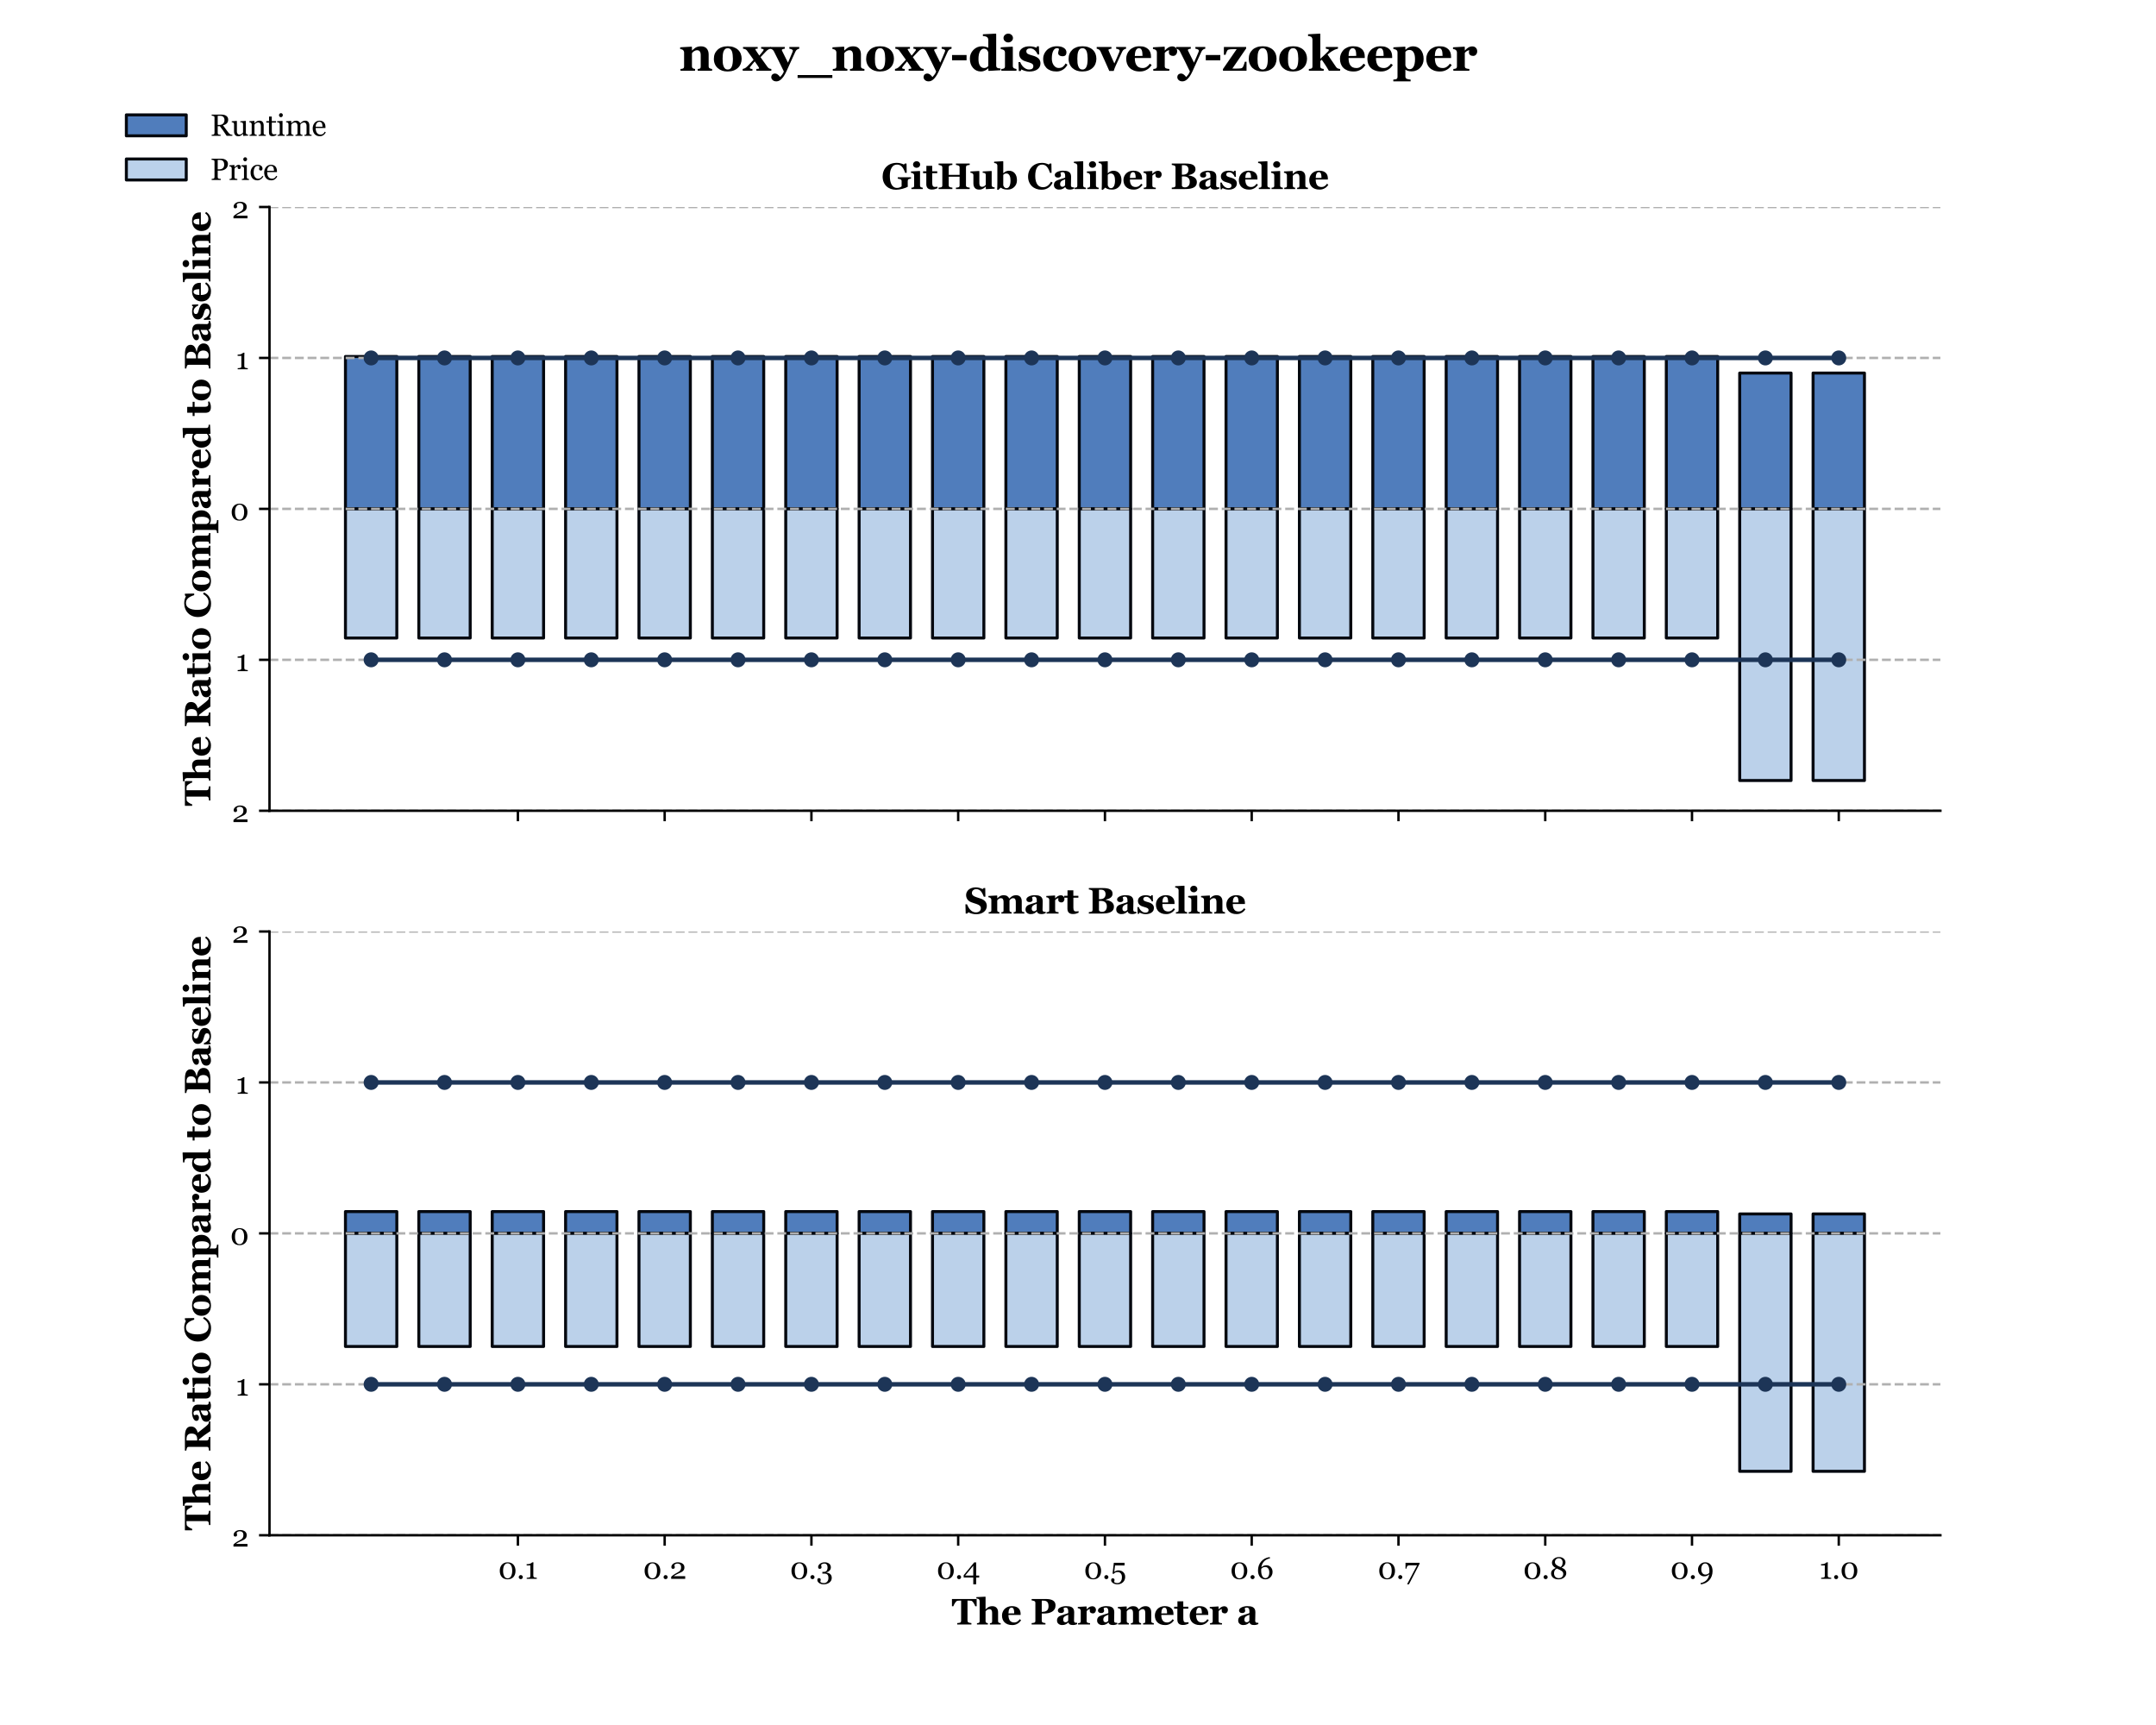 <?xml version="1.0" encoding="utf-8" standalone="no"?>
<!DOCTYPE svg PUBLIC "-//W3C//DTD SVG 1.1//EN"
  "http://www.w3.org/Graphics/SVG/1.1/DTD/svg11.dtd">
<svg xmlns:xlink="http://www.w3.org/1999/xlink" width="720pt" height="576pt" viewBox="0 0 720 576" xmlns="http://www.w3.org/2000/svg" version="1.1">
 <defs>
  <style type="text/css">*{stroke-linejoin: round; stroke-linecap: butt}</style>
 </defs>
 <g id="figure_1">
  <g id="patch_1">
   <path d="M 0 576 
L 720 576 
L 720 0 
L 0 0 
z
" style="fill: #ffffff"/>
  </g>
  <g id="axes_1">
   <g id="patch_2">
    <path d="M 90 270.72 
L 648 270.72 
L 648 69.12 
L 90 69.12 
z
" style="fill: #ffffff"/>
   </g>
   <g id="patch_3">
    <path d="M 115.364 169.92 
L 132.518 169.92 
L 132.518 119.041 
L 115.364 119.041 
z
" clip-path="url(#p9a3ea877b6)" style="fill: #507dbc; stroke: #04080f; stroke-linejoin: miter"/>
   </g>
   <g id="patch_4">
    <path d="M 139.87 169.92 
L 157.024 169.92 
L 157.024 119.041 
L 139.87 119.041 
z
" clip-path="url(#p9a3ea877b6)" style="fill: #507dbc; stroke: #04080f; stroke-linejoin: miter"/>
   </g>
   <g id="patch_5">
    <path d="M 164.375 169.92 
L 181.53 169.92 
L 181.53 119.041 
L 164.375 119.041 
z
" clip-path="url(#p9a3ea877b6)" style="fill: #507dbc; stroke: #04080f; stroke-linejoin: miter"/>
   </g>
   <g id="patch_6">
    <path d="M 188.881 169.92 
L 206.036 169.92 
L 206.036 119.041 
L 188.881 119.041 
z
" clip-path="url(#p9a3ea877b6)" style="fill: #507dbc; stroke: #04080f; stroke-linejoin: miter"/>
   </g>
   <g id="patch_7">
    <path d="M 213.387 169.92 
L 230.542 169.92 
L 230.542 119.041 
L 213.387 119.041 
z
" clip-path="url(#p9a3ea877b6)" style="fill: #507dbc; stroke: #04080f; stroke-linejoin: miter"/>
   </g>
   <g id="patch_8">
    <path d="M 237.893 169.92 
L 255.047 169.92 
L 255.047 119.041 
L 237.893 119.041 
z
" clip-path="url(#p9a3ea877b6)" style="fill: #507dbc; stroke: #04080f; stroke-linejoin: miter"/>
   </g>
   <g id="patch_9">
    <path d="M 262.399 169.92 
L 279.553 169.92 
L 279.553 119.041 
L 262.399 119.041 
z
" clip-path="url(#p9a3ea877b6)" style="fill: #507dbc; stroke: #04080f; stroke-linejoin: miter"/>
   </g>
   <g id="patch_10">
    <path d="M 286.905 169.92 
L 304.059 169.92 
L 304.059 119.041 
L 286.905 119.041 
z
" clip-path="url(#p9a3ea877b6)" style="fill: #507dbc; stroke: #04080f; stroke-linejoin: miter"/>
   </g>
   <g id="patch_11">
    <path d="M 311.411 169.92 
L 328.565 169.92 
L 328.565 119.041 
L 311.411 119.041 
z
" clip-path="url(#p9a3ea877b6)" style="fill: #507dbc; stroke: #04080f; stroke-linejoin: miter"/>
   </g>
   <g id="patch_12">
    <path d="M 335.917 169.92 
L 353.071 169.92 
L 353.071 119.041 
L 335.917 119.041 
z
" clip-path="url(#p9a3ea877b6)" style="fill: #507dbc; stroke: #04080f; stroke-linejoin: miter"/>
   </g>
   <g id="patch_13">
    <path d="M 360.423 169.92 
L 377.577 169.92 
L 377.577 119.041 
L 360.423 119.041 
z
" clip-path="url(#p9a3ea877b6)" style="fill: #507dbc; stroke: #04080f; stroke-linejoin: miter"/>
   </g>
   <g id="patch_14">
    <path d="M 384.929 169.92 
L 402.083 169.92 
L 402.083 119.041 
L 384.929 119.041 
z
" clip-path="url(#p9a3ea877b6)" style="fill: #507dbc; stroke: #04080f; stroke-linejoin: miter"/>
   </g>
   <g id="patch_15">
    <path d="M 409.435 169.92 
L 426.589 169.92 
L 426.589 119.041 
L 409.435 119.041 
z
" clip-path="url(#p9a3ea877b6)" style="fill: #507dbc; stroke: #04080f; stroke-linejoin: miter"/>
   </g>
   <g id="patch_16">
    <path d="M 433.941 169.92 
L 451.095 169.92 
L 451.095 119.041 
L 433.941 119.041 
z
" clip-path="url(#p9a3ea877b6)" style="fill: #507dbc; stroke: #04080f; stroke-linejoin: miter"/>
   </g>
   <g id="patch_17">
    <path d="M 458.447 169.92 
L 475.601 169.92 
L 475.601 119.041 
L 458.447 119.041 
z
" clip-path="url(#p9a3ea877b6)" style="fill: #507dbc; stroke: #04080f; stroke-linejoin: miter"/>
   </g>
   <g id="patch_18">
    <path d="M 482.953 169.92 
L 500.107 169.92 
L 500.107 119.041 
L 482.953 119.041 
z
" clip-path="url(#p9a3ea877b6)" style="fill: #507dbc; stroke: #04080f; stroke-linejoin: miter"/>
   </g>
   <g id="patch_19">
    <path d="M 507.458 169.92 
L 524.613 169.92 
L 524.613 119.041 
L 507.458 119.041 
z
" clip-path="url(#p9a3ea877b6)" style="fill: #507dbc; stroke: #04080f; stroke-linejoin: miter"/>
   </g>
   <g id="patch_20">
    <path d="M 531.964 169.92 
L 549.119 169.92 
L 549.119 119.041 
L 531.964 119.041 
z
" clip-path="url(#p9a3ea877b6)" style="fill: #507dbc; stroke: #04080f; stroke-linejoin: miter"/>
   </g>
   <g id="patch_21">
    <path d="M 556.47 169.92 
L 573.625 169.92 
L 573.625 119.041 
L 556.47 119.041 
z
" clip-path="url(#p9a3ea877b6)" style="fill: #507dbc; stroke: #04080f; stroke-linejoin: miter"/>
   </g>
   <g id="patch_22">
    <path d="M 580.976 169.92 
L 598.13 169.92 
L 598.13 124.568 
L 580.976 124.568 
z
" clip-path="url(#p9a3ea877b6)" style="fill: #507dbc; stroke: #04080f; stroke-linejoin: miter"/>
   </g>
   <g id="patch_23">
    <path d="M 605.482 169.92 
L 622.636 169.92 
L 622.636 124.568 
L 605.482 124.568 
z
" clip-path="url(#p9a3ea877b6)" style="fill: #507dbc; stroke: #04080f; stroke-linejoin: miter"/>
   </g>
   <g id="patch_24">
    <path d="M 115.364 169.92 
L 132.518 169.92 
L 132.518 213.035 
L 115.364 213.035 
z
" clip-path="url(#p9a3ea877b6)" style="fill: #bbd1ea; stroke: #04080f; stroke-linejoin: miter"/>
   </g>
   <g id="patch_25">
    <path d="M 139.87 169.92 
L 157.024 169.92 
L 157.024 213.035 
L 139.87 213.035 
z
" clip-path="url(#p9a3ea877b6)" style="fill: #bbd1ea; stroke: #04080f; stroke-linejoin: miter"/>
   </g>
   <g id="patch_26">
    <path d="M 164.375 169.92 
L 181.53 169.92 
L 181.53 213.035 
L 164.375 213.035 
z
" clip-path="url(#p9a3ea877b6)" style="fill: #bbd1ea; stroke: #04080f; stroke-linejoin: miter"/>
   </g>
   <g id="patch_27">
    <path d="M 188.881 169.92 
L 206.036 169.92 
L 206.036 213.035 
L 188.881 213.035 
z
" clip-path="url(#p9a3ea877b6)" style="fill: #bbd1ea; stroke: #04080f; stroke-linejoin: miter"/>
   </g>
   <g id="patch_28">
    <path d="M 213.387 169.92 
L 230.542 169.92 
L 230.542 213.035 
L 213.387 213.035 
z
" clip-path="url(#p9a3ea877b6)" style="fill: #bbd1ea; stroke: #04080f; stroke-linejoin: miter"/>
   </g>
   <g id="patch_29">
    <path d="M 237.893 169.92 
L 255.047 169.92 
L 255.047 213.035 
L 237.893 213.035 
z
" clip-path="url(#p9a3ea877b6)" style="fill: #bbd1ea; stroke: #04080f; stroke-linejoin: miter"/>
   </g>
   <g id="patch_30">
    <path d="M 262.399 169.92 
L 279.553 169.92 
L 279.553 213.035 
L 262.399 213.035 
z
" clip-path="url(#p9a3ea877b6)" style="fill: #bbd1ea; stroke: #04080f; stroke-linejoin: miter"/>
   </g>
   <g id="patch_31">
    <path d="M 286.905 169.92 
L 304.059 169.92 
L 304.059 213.035 
L 286.905 213.035 
z
" clip-path="url(#p9a3ea877b6)" style="fill: #bbd1ea; stroke: #04080f; stroke-linejoin: miter"/>
   </g>
   <g id="patch_32">
    <path d="M 311.411 169.92 
L 328.565 169.92 
L 328.565 213.035 
L 311.411 213.035 
z
" clip-path="url(#p9a3ea877b6)" style="fill: #bbd1ea; stroke: #04080f; stroke-linejoin: miter"/>
   </g>
   <g id="patch_33">
    <path d="M 335.917 169.92 
L 353.071 169.92 
L 353.071 213.035 
L 335.917 213.035 
z
" clip-path="url(#p9a3ea877b6)" style="fill: #bbd1ea; stroke: #04080f; stroke-linejoin: miter"/>
   </g>
   <g id="patch_34">
    <path d="M 360.423 169.92 
L 377.577 169.92 
L 377.577 213.035 
L 360.423 213.035 
z
" clip-path="url(#p9a3ea877b6)" style="fill: #bbd1ea; stroke: #04080f; stroke-linejoin: miter"/>
   </g>
   <g id="patch_35">
    <path d="M 384.929 169.92 
L 402.083 169.92 
L 402.083 213.035 
L 384.929 213.035 
z
" clip-path="url(#p9a3ea877b6)" style="fill: #bbd1ea; stroke: #04080f; stroke-linejoin: miter"/>
   </g>
   <g id="patch_36">
    <path d="M 409.435 169.92 
L 426.589 169.92 
L 426.589 213.035 
L 409.435 213.035 
z
" clip-path="url(#p9a3ea877b6)" style="fill: #bbd1ea; stroke: #04080f; stroke-linejoin: miter"/>
   </g>
   <g id="patch_37">
    <path d="M 433.941 169.92 
L 451.095 169.92 
L 451.095 213.035 
L 433.941 213.035 
z
" clip-path="url(#p9a3ea877b6)" style="fill: #bbd1ea; stroke: #04080f; stroke-linejoin: miter"/>
   </g>
   <g id="patch_38">
    <path d="M 458.447 169.92 
L 475.601 169.92 
L 475.601 213.035 
L 458.447 213.035 
z
" clip-path="url(#p9a3ea877b6)" style="fill: #bbd1ea; stroke: #04080f; stroke-linejoin: miter"/>
   </g>
   <g id="patch_39">
    <path d="M 482.953 169.92 
L 500.107 169.92 
L 500.107 213.035 
L 482.953 213.035 
z
" clip-path="url(#p9a3ea877b6)" style="fill: #bbd1ea; stroke: #04080f; stroke-linejoin: miter"/>
   </g>
   <g id="patch_40">
    <path d="M 507.458 169.92 
L 524.613 169.92 
L 524.613 213.035 
L 507.458 213.035 
z
" clip-path="url(#p9a3ea877b6)" style="fill: #bbd1ea; stroke: #04080f; stroke-linejoin: miter"/>
   </g>
   <g id="patch_41">
    <path d="M 531.964 169.92 
L 549.119 169.92 
L 549.119 213.035 
L 531.964 213.035 
z
" clip-path="url(#p9a3ea877b6)" style="fill: #bbd1ea; stroke: #04080f; stroke-linejoin: miter"/>
   </g>
   <g id="patch_42">
    <path d="M 556.47 169.92 
L 573.625 169.92 
L 573.625 213.035 
L 556.47 213.035 
z
" clip-path="url(#p9a3ea877b6)" style="fill: #bbd1ea; stroke: #04080f; stroke-linejoin: miter"/>
   </g>
   <g id="patch_43">
    <path d="M 580.976 169.92 
L 598.13 169.92 
L 598.13 260.623 
L 580.976 260.623 
z
" clip-path="url(#p9a3ea877b6)" style="fill: #bbd1ea; stroke: #04080f; stroke-linejoin: miter"/>
   </g>
   <g id="patch_44">
    <path d="M 605.482 169.92 
L 622.636 169.92 
L 622.636 260.623 
L 605.482 260.623 
z
" clip-path="url(#p9a3ea877b6)" style="fill: #bbd1ea; stroke: #04080f; stroke-linejoin: miter"/>
   </g>
   <g id="matplotlib.axis_1">
    <g id="xtick_1">
     <g id="line2d_1">
      <defs>
       <path id="mdb664bbb6c" d="M 0 0 
L 0 3.5 
" style="stroke: #000000; stroke-width: 0.8"/>
      </defs>
      <g>
       <use xlink:href="#mdb664bbb6c" x="172.953" y="270.72" style="stroke: #000000; stroke-width: 0.8"/>
      </g>
     </g>
    </g>
    <g id="xtick_2">
     <g id="line2d_2">
      <g>
       <use xlink:href="#mdb664bbb6c" x="221.964" y="270.72" style="stroke: #000000; stroke-width: 0.8"/>
      </g>
     </g>
    </g>
    <g id="xtick_3">
     <g id="line2d_3">
      <g>
       <use xlink:href="#mdb664bbb6c" x="270.976" y="270.72" style="stroke: #000000; stroke-width: 0.8"/>
      </g>
     </g>
    </g>
    <g id="xtick_4">
     <g id="line2d_4">
      <g>
       <use xlink:href="#mdb664bbb6c" x="319.988" y="270.72" style="stroke: #000000; stroke-width: 0.8"/>
      </g>
     </g>
    </g>
    <g id="xtick_5">
     <g id="line2d_5">
      <g>
       <use xlink:href="#mdb664bbb6c" x="369" y="270.72" style="stroke: #000000; stroke-width: 0.8"/>
      </g>
     </g>
    </g>
    <g id="xtick_6">
     <g id="line2d_6">
      <g>
       <use xlink:href="#mdb664bbb6c" x="418.012" y="270.72" style="stroke: #000000; stroke-width: 0.8"/>
      </g>
     </g>
    </g>
    <g id="xtick_7">
     <g id="line2d_7">
      <g>
       <use xlink:href="#mdb664bbb6c" x="467.024" y="270.72" style="stroke: #000000; stroke-width: 0.8"/>
      </g>
     </g>
    </g>
    <g id="xtick_8">
     <g id="line2d_8">
      <g>
       <use xlink:href="#mdb664bbb6c" x="516.036" y="270.72" style="stroke: #000000; stroke-width: 0.8"/>
      </g>
     </g>
    </g>
    <g id="xtick_9">
     <g id="line2d_9">
      <g>
       <use xlink:href="#mdb664bbb6c" x="565.047" y="270.72" style="stroke: #000000; stroke-width: 0.8"/>
      </g>
     </g>
    </g>
    <g id="xtick_10">
     <g id="line2d_10">
      <g>
       <use xlink:href="#mdb664bbb6c" x="614.059" y="270.72" style="stroke: #000000; stroke-width: 0.8"/>
      </g>
     </g>
    </g>
   </g>
   <g id="matplotlib.axis_2">
    <g id="ytick_1">
     <g id="line2d_11">
      <path d="M 90 69.12 
L 648 69.12 
" clip-path="url(#p9a3ea877b6)" style="fill: none; stroke-dasharray: 2.96,1.28; stroke-dashoffset: 0; stroke: #b0b0b0; stroke-width: 0.8"/>
     </g>
     <g id="line2d_12">
      <defs>
       <path id="m2163315bdd" d="M 0 0 
L -3.5 0 
" style="stroke: #000000; stroke-width: 0.8"/>
      </defs>
      <g>
       <use xlink:href="#m2163315bdd" x="90" y="69.12" style="stroke: #000000; stroke-width: 0.8"/>
      </g>
     </g>
     <g id="text_1">
      <!-- 2 -->
      <g transform="translate(77.414 72.9) scale(0.1 -0.1)">
       <defs>
        <path id="Georgia-32" d="M 3272 0 
L 344 0 
L 344 425 
Q 428 522 578 642 
Q 728 763 934 903 
Q 1059 988 1234 1088 
Q 1409 1188 1631 1306 
Q 1878 1438 2011 1538 
Q 2144 1638 2253 1784 
Q 2325 1881 2369 2026 
Q 2413 2172 2413 2441 
Q 2413 2831 2203 3014 
Q 1994 3197 1666 3197 
Q 1463 3197 1281 3117 
Q 1100 3038 1009 2897 
Q 1031 2797 1064 2659 
Q 1097 2522 1097 2391 
Q 1097 2272 998 2180 
Q 900 2088 706 2088 
Q 550 2088 465 2195 
Q 381 2303 381 2484 
Q 381 2653 475 2823 
Q 569 2994 744 3138 
Q 916 3278 1169 3365 
Q 1422 3453 1716 3453 
Q 2356 3453 2732 3167 
Q 3109 2881 3109 2403 
Q 3109 2175 3042 1987 
Q 2975 1800 2825 1656 
Q 2659 1497 2437 1383 
Q 2216 1269 1759 1066 
Q 1488 944 1253 811 
Q 1019 678 869 553 
L 3272 553 
L 3272 0 
z
" transform="scale(0.016)"/>
       </defs>
       <use xlink:href="#Georgia-32"/>
      </g>
     </g>
    </g>
    <g id="ytick_2">
     <g id="line2d_13">
      <path d="M 90 119.52 
L 648 119.52 
" clip-path="url(#p9a3ea877b6)" style="fill: none; stroke-dasharray: 2.96,1.28; stroke-dashoffset: 0; stroke: #b0b0b0; stroke-width: 0.8"/>
     </g>
     <g id="line2d_14">
      <g>
       <use xlink:href="#m2163315bdd" x="90" y="119.52" style="stroke: #000000; stroke-width: 0.8"/>
      </g>
     </g>
     <g id="text_2">
      <!-- 1 -->
      <g transform="translate(78.703 123.3) scale(0.1 -0.1)">
       <defs>
        <path id="Georgia-31" d="M 2528 0 
L 422 0 
L 422 222 
Q 516 228 714 248 
Q 913 269 988 291 
Q 1084 322 1136 392 
Q 1188 463 1188 603 
L 1188 2797 
L 409 2797 
L 409 3059 
L 581 3059 
Q 919 3059 1186 3184 
Q 1453 3309 1569 3453 
L 1828 3453 
Q 1819 3250 1809 2978 
Q 1800 2706 1800 2491 
L 1800 638 
Q 1800 528 1848 442 
Q 1897 356 1988 316 
Q 2069 281 2253 253 
Q 2438 225 2528 222 
L 2528 0 
z
" transform="scale(0.016)"/>
       </defs>
       <use xlink:href="#Georgia-31"/>
      </g>
     </g>
    </g>
    <g id="ytick_3">
     <g id="line2d_15">
      <path d="M 90 169.92 
L 648 169.92 
" clip-path="url(#p9a3ea877b6)" style="fill: none; stroke-dasharray: 2.96,1.28; stroke-dashoffset: 0; stroke: #b0b0b0; stroke-width: 0.8"/>
     </g>
     <g id="line2d_16">
      <g>
       <use xlink:href="#m2163315bdd" x="90" y="169.92" style="stroke: #000000; stroke-width: 0.8"/>
      </g>
     </g>
     <g id="text_3">
      <!-- 0 -->
      <g transform="translate(76.862 173.7) scale(0.1 -0.1)">
       <defs>
        <path id="Georgia-30" d="M 3209 2919 
Q 3409 2678 3507 2354 
Q 3606 2031 3606 1678 
Q 3606 1253 3484 917 
Q 3363 581 3150 359 
Q 2931 131 2631 15 
Q 2331 -100 1963 -100 
Q 1559 -100 1243 34 
Q 928 169 731 403 
Q 525 647 423 973 
Q 322 1300 322 1678 
Q 322 2050 420 2362 
Q 519 2675 728 2928 
Q 928 3172 1243 3312 
Q 1559 3453 1966 3453 
Q 2394 3453 2700 3309 
Q 3006 3166 3209 2919 
z
M 2916 1678 
Q 2916 2422 2661 2831 
Q 2406 3241 1969 3241 
Q 1525 3241 1269 2831 
Q 1013 2422 1013 1678 
Q 1013 972 1258 542 
Q 1503 113 1963 113 
Q 2422 113 2669 542 
Q 2916 972 2916 1678 
z
" transform="scale(0.016)"/>
       </defs>
       <use xlink:href="#Georgia-30"/>
      </g>
     </g>
    </g>
    <g id="ytick_4">
     <g id="line2d_17">
      <path d="M 90 220.32 
L 648 220.32 
" clip-path="url(#p9a3ea877b6)" style="fill: none; stroke-dasharray: 2.96,1.28; stroke-dashoffset: 0; stroke: #b0b0b0; stroke-width: 0.8"/>
     </g>
     <g id="line2d_18">
      <g>
       <use xlink:href="#m2163315bdd" x="90" y="220.32" style="stroke: #000000; stroke-width: 0.8"/>
      </g>
     </g>
     <g id="text_4">
      <!-- 1 -->
      <g transform="translate(78.703 224.1) scale(0.1 -0.1)">
       <use xlink:href="#Georgia-31"/>
      </g>
     </g>
    </g>
    <g id="ytick_5">
     <g id="line2d_19">
      <path d="M 90 270.72 
L 648 270.72 
" clip-path="url(#p9a3ea877b6)" style="fill: none; stroke-dasharray: 2.96,1.28; stroke-dashoffset: 0; stroke: #b0b0b0; stroke-width: 0.8"/>
     </g>
     <g id="line2d_20">
      <g>
       <use xlink:href="#m2163315bdd" x="90" y="270.72" style="stroke: #000000; stroke-width: 0.8"/>
      </g>
     </g>
     <g id="text_5">
      <!-- 2 -->
      <g transform="translate(77.414 274.5) scale(0.1 -0.1)">
       <use xlink:href="#Georgia-32"/>
      </g>
     </g>
    </g>
    <g id="text_6">
     <!-- The Ratio Compared to Baseline -->
     <g transform="translate(70.26 269.138) rotate(-90) scale(0.12 -0.12)">
      <defs>
       <path id="Georgia-Bold-54" d="M 4338 3166 
L 4097 3166 
Q 4000 3450 3786 3775 
Q 3572 4100 3391 4125 
Q 3291 4138 3144 4147 
Q 2997 4156 2891 4156 
L 2744 4156 
L 2744 678 
Q 2744 566 2784 480 
Q 2825 394 2944 344 
Q 3016 316 3167 286 
Q 3319 256 3425 244 
L 3425 0 
L 953 0 
L 953 244 
Q 1044 253 1208 270 
Q 1372 288 1431 313 
Q 1553 363 1593 447 
Q 1634 531 1634 647 
L 1634 4156 
L 1488 4156 
Q 1381 4156 1234 4147 
Q 1088 4138 988 4125 
Q 806 4100 592 3775 
Q 378 3450 281 3166 
L 41 3166 
L 41 4434 
L 4338 4434 
L 4338 3166 
z
" transform="scale(0.016)"/>
       <path id="Georgia-Bold-68" d="M 4244 0 
L 2363 0 
L 2363 228 
Q 2425 234 2509 243 
Q 2594 253 2634 275 
Q 2700 309 2726 375 
Q 2753 441 2753 569 
L 2753 2031 
Q 2753 2353 2633 2512 
Q 2513 2672 2291 2672 
Q 2166 2672 2058 2634 
Q 1950 2597 1847 2525 
Q 1756 2463 1701 2397 
Q 1647 2331 1609 2281 
L 1609 603 
Q 1609 488 1637 420 
Q 1666 353 1744 309 
Q 1791 281 1867 259 
Q 1944 238 2016 228 
L 2016 0 
L 116 0 
L 116 228 
Q 197 234 273 243 
Q 350 253 409 275 
Q 509 313 545 383 
Q 581 453 581 569 
L 581 4053 
Q 581 4153 534 4265 
Q 488 4378 403 4434 
Q 341 4475 222 4498 
Q 103 4522 9 4528 
L 9 4756 
L 1563 4838 
L 1609 4788 
L 1609 2638 
L 1622 2638 
Q 1741 2744 1836 2830 
Q 1931 2916 2069 3003 
Q 2184 3078 2370 3131 
Q 2556 3184 2772 3184 
Q 3278 3184 3533 2893 
Q 3788 2603 3788 2128 
L 3788 597 
Q 3788 481 3822 412 
Q 3856 344 3950 303 
Q 4006 278 4075 259 
Q 4144 241 4244 228 
L 4244 0 
z
" transform="scale(0.016)"/>
       <path id="Georgia-Bold-65" d="M 3541 747 
Q 3431 569 3276 411 
Q 3122 253 2925 141 
Q 2716 22 2502 -39 
Q 2288 -100 2009 -100 
Q 1547 -100 1211 31 
Q 875 163 656 384 
Q 438 606 330 907 
Q 222 1209 222 1563 
Q 222 1881 339 2173 
Q 456 2466 672 2694 
Q 884 2916 1207 3053 
Q 1531 3191 1931 3191 
Q 2369 3191 2650 3084 
Q 2931 2978 3116 2791 
Q 3294 2613 3375 2370 
Q 3456 2128 3456 1863 
L 3456 1659 
L 1344 1659 
Q 1344 1019 1591 684 
Q 1838 350 2375 350 
Q 2669 350 2903 511 
Q 3138 672 3303 919 
L 3541 747 
z
M 2347 1934 
Q 2347 2122 2328 2319 
Q 2309 2516 2263 2641 
Q 2209 2788 2117 2863 
Q 2025 2938 1884 2938 
Q 1644 2938 1500 2694 
Q 1356 2450 1344 1922 
L 2347 1934 
z
" transform="scale(0.016)"/>
       <path id="Georgia-Bold-20" transform="scale(0.016)"/>
       <path id="Georgia-Bold-52" d="M 5306 0 
L 3606 0 
Q 3166 675 2873 1075 
Q 2581 1475 2147 2000 
L 1975 2000 
L 1975 653 
Q 1975 541 2017 462 
Q 2059 384 2178 331 
Q 2238 306 2364 279 
Q 2491 253 2581 244 
L 2581 0 
L 216 0 
L 216 244 
Q 306 253 454 270 
Q 603 288 666 313 
Q 784 363 825 439 
Q 866 516 866 634 
L 866 3763 
Q 866 3875 831 3950 
Q 797 4025 666 4081 
Q 566 4122 430 4150 
Q 294 4178 216 4191 
L 216 4434 
L 2703 4434 
Q 3538 4434 3970 4173 
Q 4403 3913 4403 3384 
Q 4403 2919 4136 2636 
Q 3869 2353 3322 2194 
Q 3534 1919 3817 1556 
Q 4100 1194 4406 816 
Q 4503 694 4670 517 
Q 4838 341 4966 300 
Q 5038 278 5148 262 
Q 5259 247 5306 244 
L 5306 0 
z
M 3178 3297 
Q 3178 3741 2929 3945 
Q 2681 4150 2222 4150 
L 1975 4150 
L 1975 2294 
L 2213 2294 
Q 2672 2294 2925 2534 
Q 3178 2775 3178 3297 
z
" transform="scale(0.016)"/>
       <path id="Georgia-Bold-61" d="M 3753 66 
Q 3616 6 3428 -44 
Q 3241 -94 3031 -94 
Q 2647 -94 2465 20 
Q 2284 134 2219 347 
L 2200 347 
Q 2094 241 1995 166 
Q 1897 91 1784 38 
Q 1638 -31 1502 -64 
Q 1366 -97 1122 -97 
Q 759 -97 503 117 
Q 247 331 247 684 
Q 247 888 303 1030 
Q 359 1172 463 1281 
Q 556 1381 679 1447 
Q 803 1513 950 1569 
Q 1231 1672 1625 1783 
Q 2019 1894 2200 1981 
L 2200 2281 
Q 2200 2359 2187 2487 
Q 2175 2616 2134 2703 
Q 2091 2803 1997 2872 
Q 1903 2941 1750 2941 
Q 1613 2941 1520 2902 
Q 1428 2863 1372 2822 
Q 1381 2759 1425 2631 
Q 1469 2503 1469 2384 
Q 1469 2331 1441 2251 
Q 1413 2172 1359 2125 
Q 1288 2063 1198 2028 
Q 1109 1994 925 1994 
Q 663 1994 528 2120 
Q 394 2247 394 2450 
Q 394 2625 533 2764 
Q 672 2903 872 2994 
Q 1069 3088 1325 3139 
Q 1581 3191 1800 3191 
Q 2103 3191 2356 3155 
Q 2609 3119 2813 3006 
Q 3006 2897 3120 2689 
Q 3234 2481 3234 2147 
Q 3234 1794 3220 1309 
Q 3206 825 3206 672 
Q 3206 531 3248 450 
Q 3291 369 3378 328 
Q 3431 303 3545 298 
Q 3659 294 3753 294 
L 3753 66 
z
M 2200 1694 
Q 2025 1634 1853 1557 
Q 1681 1481 1572 1397 
Q 1456 1309 1390 1173 
Q 1325 1038 1325 853 
Q 1325 609 1436 500 
Q 1547 391 1709 391 
Q 1881 391 1992 461 
Q 2103 531 2188 634 
L 2200 1694 
z
" transform="scale(0.016)"/>
       <path id="Georgia-Bold-74" d="M 2506 144 
Q 2306 56 2078 -14 
Q 1850 -84 1522 -84 
Q 1034 -84 798 153 
Q 563 391 563 831 
L 563 2750 
L 0 2750 
L 0 3088 
L 575 3088 
L 575 4034 
L 1591 4034 
L 1591 3088 
L 2466 3088 
L 2466 2750 
L 1597 2750 
L 1597 1038 
Q 1597 672 1698 519 
Q 1800 366 2063 366 
Q 2147 366 2297 378 
Q 2447 391 2506 406 
L 2506 144 
z
" transform="scale(0.016)"/>
       <path id="Georgia-Bold-69" d="M 2156 0 
L 181 0 
L 181 228 
Q 263 234 341 243 
Q 419 253 475 275 
Q 575 313 615 383 
Q 656 453 656 569 
L 656 2388 
Q 656 2497 606 2580 
Q 556 2663 481 2713 
Q 425 2750 311 2784 
Q 197 2819 103 2828 
L 103 3056 
L 1634 3138 
L 1681 3091 
L 1681 609 
Q 1681 500 1728 423 
Q 1775 347 1863 309 
Q 1925 281 2000 259 
Q 2075 238 2156 228 
L 2156 0 
z
M 1700 4263 
Q 1700 4025 1517 3858 
Q 1334 3691 1084 3691 
Q 831 3691 648 3858 
Q 466 4025 466 4263 
Q 466 4500 648 4669 
Q 831 4838 1084 4838 
Q 1338 4838 1519 4669 
Q 1700 4500 1700 4263 
z
" transform="scale(0.016)"/>
       <path id="Georgia-Bold-6f" d="M 3372 2731 
Q 3603 2516 3725 2216 
Q 3847 1916 3847 1566 
Q 3847 1219 3726 911 
Q 3606 603 3375 384 
Q 3128 150 2786 25 
Q 2444 -100 2003 -100 
Q 1622 -100 1301 9 
Q 981 119 734 338 
Q 497 547 359 855 
Q 222 1163 222 1544 
Q 222 1919 342 2211 
Q 463 2503 703 2731 
Q 934 2950 1273 3070 
Q 1613 3191 2031 3191 
Q 2469 3191 2801 3070 
Q 3134 2950 3372 2731 
z
M 2572 566 
Q 2641 741 2673 991 
Q 2706 1241 2706 1572 
Q 2706 1791 2675 2072 
Q 2644 2353 2581 2516 
Q 2506 2713 2373 2825 
Q 2241 2938 2038 2938 
Q 1816 2938 1683 2816 
Q 1550 2694 1478 2500 
Q 1413 2322 1388 2083 
Q 1363 1844 1363 1584 
Q 1363 1244 1384 1020 
Q 1406 797 1491 572 
Q 1563 378 1697 265 
Q 1831 153 2038 153 
Q 2225 153 2359 258 
Q 2494 363 2572 566 
z
" transform="scale(0.016)"/>
       <path id="Georgia-Bold-43" d="M 2541 -119 
Q 2053 -119 1628 39 
Q 1203 197 888 497 
Q 578 791 400 1223 
Q 222 1656 222 2175 
Q 222 2691 401 3130 
Q 581 3569 906 3891 
Q 1225 4206 1672 4379 
Q 2119 4553 2628 4553 
Q 2997 4553 3300 4464 
Q 3603 4375 3813 4263 
L 4006 4434 
L 4278 4434 
L 4306 2816 
L 4031 2816 
Q 3797 3556 3469 3903 
Q 3141 4250 2669 4250 
Q 2081 4250 1775 3733 
Q 1469 3216 1469 2281 
Q 1469 1753 1573 1379 
Q 1678 1006 1847 778 
Q 2028 541 2275 430 
Q 2522 319 2822 319 
Q 3259 319 3601 556 
Q 3944 794 4225 1275 
L 4494 1113 
Q 4359 838 4187 620 
Q 4016 403 3791 247 
Q 3544 75 3245 -22 
Q 2947 -119 2541 -119 
z
" transform="scale(0.016)"/>
       <path id="Georgia-Bold-6d" d="M 6391 0 
L 4528 0 
L 4528 228 
Q 4597 238 4672 244 
Q 4747 250 4797 275 
Q 4866 306 4884 379 
Q 4903 453 4903 569 
L 4903 2028 
Q 4903 2350 4789 2511 
Q 4675 2672 4463 2672 
Q 4328 2672 4223 2630 
Q 4119 2588 4031 2525 
Q 3941 2459 3891 2393 
Q 3841 2328 3806 2281 
L 3806 603 
Q 3806 491 3832 420 
Q 3859 350 3931 309 
Q 3981 281 4045 259 
Q 4109 238 4181 228 
L 4181 0 
L 2397 0 
L 2397 228 
Q 2456 234 2540 243 
Q 2625 253 2666 275 
Q 2731 309 2751 375 
Q 2772 441 2772 569 
L 2772 2028 
Q 2772 2350 2658 2511 
Q 2544 2672 2331 2672 
Q 2197 2672 2092 2630 
Q 1988 2588 1900 2525 
Q 1809 2459 1759 2393 
Q 1709 2328 1675 2281 
L 1675 603 
Q 1675 494 1703 422 
Q 1731 350 1803 309 
Q 1853 281 1917 259 
Q 1981 238 2053 228 
L 2053 0 
L 181 0 
L 181 228 
Q 263 234 341 243 
Q 419 253 475 275 
Q 575 313 612 383 
Q 650 453 650 569 
L 650 2388 
Q 650 2488 597 2583 
Q 544 2678 469 2731 
Q 413 2769 327 2794 
Q 241 2819 138 2828 
L 138 3056 
L 1628 3138 
L 1675 3091 
L 1675 2650 
L 1688 2650 
Q 1775 2728 1895 2836 
Q 2016 2944 2122 3009 
Q 2238 3084 2419 3134 
Q 2600 3184 2816 3184 
Q 3172 3184 3411 3029 
Q 3650 2875 3750 2619 
L 3778 2619 
Q 3869 2703 4000 2817 
Q 4131 2931 4241 3000 
Q 4363 3078 4552 3131 
Q 4741 3184 4956 3184 
Q 5428 3184 5683 2906 
Q 5938 2628 5938 2116 
L 5938 597 
Q 5938 481 5972 411 
Q 6006 341 6097 303 
Q 6147 281 6220 259 
Q 6294 238 6391 228 
L 6391 0 
z
" transform="scale(0.016)"/>
       <path id="Georgia-Bold-70" d="M 3988 1522 
Q 3988 863 3547 391 
Q 3106 -81 2431 -81 
Q 2131 -81 1943 -20 
Q 1756 41 1634 128 
L 1609 128 
L 1609 -750 
Q 1609 -859 1657 -940 
Q 1706 -1022 1794 -1059 
Q 1878 -1094 2033 -1122 
Q 2188 -1150 2291 -1156 
L 2291 -1388 
L 34 -1388 
L 34 -1156 
Q 113 -1150 231 -1133 
Q 350 -1116 409 -1097 
Q 509 -1063 545 -980 
Q 581 -897 581 -791 
L 581 2406 
Q 572 2509 533 2587 
Q 494 2666 409 2725 
Q 347 2766 244 2792 
Q 141 2819 41 2828 
L 41 3056 
L 1563 3138 
L 1609 3097 
L 1609 2750 
L 1634 2744 
Q 1841 2953 2092 3068 
Q 2344 3184 2591 3184 
Q 3238 3184 3613 2726 
Q 3988 2269 3988 1522 
z
M 2866 1509 
Q 2866 1744 2831 1958 
Q 2797 2172 2709 2341 
Q 2625 2509 2486 2609 
Q 2347 2709 2147 2709 
Q 1944 2709 1822 2639 
Q 1700 2569 1609 2456 
L 1609 684 
Q 1628 622 1681 523 
Q 1734 425 1788 366 
Q 1866 281 1966 240 
Q 2066 200 2184 200 
Q 2494 200 2680 533 
Q 2866 866 2866 1509 
z
" transform="scale(0.016)"/>
       <path id="Georgia-Bold-72" d="M 3294 2528 
Q 3294 2291 3147 2111 
Q 3000 1931 2759 1931 
Q 2531 1931 2373 2047 
Q 2216 2163 2216 2388 
Q 2216 2497 2231 2558 
Q 2247 2619 2259 2672 
Q 2116 2666 1956 2572 
Q 1797 2478 1675 2322 
L 1675 606 
Q 1675 497 1709 425 
Q 1744 353 1825 313 
Q 1894 278 2048 254 
Q 2203 231 2272 228 
L 2272 0 
L 181 0 
L 181 228 
Q 259 234 339 245 
Q 419 256 475 275 
Q 575 309 612 381 
Q 650 453 650 569 
L 650 2388 
Q 650 2500 597 2589 
Q 544 2678 469 2731 
Q 413 2769 327 2794 
Q 241 2819 138 2828 
L 138 3056 
L 1628 3138 
L 1675 3091 
L 1675 2638 
L 1688 2638 
Q 1903 2888 2145 3030 
Q 2388 3172 2650 3172 
Q 2941 3172 3117 2992 
Q 3294 2813 3294 2528 
z
" transform="scale(0.016)"/>
       <path id="Georgia-Bold-64" d="M 4222 66 
L 2681 -25 
L 2634 19 
L 2634 306 
L 2613 313 
Q 2459 147 2198 23 
Q 1938 -100 1672 -100 
Q 1041 -100 631 369 
Q 222 838 222 1581 
Q 222 2241 680 2712 
Q 1138 3184 1788 3184 
Q 2044 3184 2269 3126 
Q 2494 3069 2628 2991 
L 2628 4013 
Q 2628 4128 2581 4229 
Q 2534 4331 2456 4388 
Q 2359 4456 2214 4486 
Q 2069 4516 1922 4528 
L 1922 4756 
L 3609 4838 
L 3656 4788 
L 3656 691 
Q 3656 572 3695 490 
Q 3734 409 3822 363 
Q 3888 328 4014 312 
Q 4141 297 4222 294 
L 4222 66 
z
M 2628 622 
L 2628 2388 
Q 2606 2459 2567 2546 
Q 2528 2634 2459 2713 
Q 2397 2778 2292 2828 
Q 2188 2878 2056 2878 
Q 1744 2878 1544 2525 
Q 1344 2172 1344 1528 
Q 1344 1275 1380 1073 
Q 1416 872 1506 706 
Q 1597 541 1739 447 
Q 1881 353 2081 353 
Q 2272 353 2397 426 
Q 2522 500 2628 622 
z
" transform="scale(0.016)"/>
       <path id="Georgia-Bold-42" d="M 4131 2034 
Q 4331 1897 4456 1689 
Q 4581 1481 4581 1200 
Q 4581 863 4439 630 
Q 4297 397 4031 263 
Q 3750 119 3383 59 
Q 3016 0 2519 0 
L 216 0 
L 216 244 
Q 313 253 459 272 
Q 606 291 666 316 
Q 781 363 823 439 
Q 866 516 866 638 
L 866 3763 
Q 866 3875 831 3950 
Q 797 4025 666 4081 
Q 569 4122 441 4148 
Q 313 4175 216 4191 
L 216 4434 
L 2625 4434 
Q 3534 4434 3937 4184 
Q 4341 3934 4341 3447 
Q 4341 3222 4250 3051 
Q 4159 2881 3991 2756 
Q 3838 2641 3625 2556 
Q 3413 2472 3169 2416 
L 3169 2356 
Q 3413 2331 3675 2248 
Q 3938 2166 4131 2034 
z
M 3125 3369 
Q 3125 3738 2917 3944 
Q 2709 4150 2294 4150 
Q 2234 4150 2139 4145 
Q 2044 4141 1975 4138 
L 1975 2494 
L 2138 2494 
Q 2644 2494 2884 2730 
Q 3125 2966 3125 3369 
z
M 3344 1241 
Q 3344 1703 3069 1950 
Q 2794 2197 2278 2197 
Q 2219 2197 2120 2192 
Q 2022 2188 1975 2184 
L 1975 563 
Q 2003 447 2150 367 
Q 2297 288 2506 288 
Q 2878 288 3111 538 
Q 3344 788 3344 1241 
z
" transform="scale(0.016)"/>
       <path id="Georgia-Bold-73" d="M 1628 -106 
Q 1325 -106 1036 -17 
Q 747 72 588 172 
L 494 -41 
L 250 -41 
L 209 1125 
L 438 1125 
Q 484 984 593 807 
Q 703 631 844 491 
Q 991 350 1180 253 
Q 1369 156 1584 156 
Q 1869 156 2008 267 
Q 2147 378 2147 609 
Q 2147 734 2084 815 
Q 2022 897 1913 956 
Q 1791 1019 1645 1062 
Q 1500 1106 1288 1169 
Q 1075 1231 923 1295 
Q 772 1359 609 1497 
Q 469 1619 384 1791 
Q 300 1963 300 2200 
Q 300 2641 670 2912 
Q 1041 3184 1641 3184 
Q 1925 3184 2164 3126 
Q 2403 3069 2566 3000 
L 2631 3184 
L 2869 3184 
L 2919 2119 
L 2697 2119 
Q 2588 2444 2322 2680 
Q 2056 2916 1750 2916 
Q 1509 2916 1371 2816 
Q 1234 2716 1234 2538 
Q 1234 2300 1436 2194 
Q 1638 2088 2000 1994 
Q 2559 1850 2818 1601 
Q 3078 1353 3078 969 
Q 3078 456 2676 175 
Q 2275 -106 1628 -106 
z
" transform="scale(0.016)"/>
       <path id="Georgia-Bold-6c" d="M 2084 0 
L 125 0 
L 125 228 
Q 206 234 282 243 
Q 359 253 419 275 
Q 519 313 555 383 
Q 591 453 591 569 
L 591 4031 
Q 591 4150 542 4251 
Q 494 4353 413 4406 
Q 350 4447 223 4484 
Q 97 4522 0 4528 
L 0 4756 
L 1572 4838 
L 1619 4788 
L 1619 609 
Q 1619 494 1659 422 
Q 1700 350 1791 309 
Q 1853 281 1922 259 
Q 1991 238 2084 228 
L 2084 0 
z
" transform="scale(0.016)"/>
       <path id="Georgia-Bold-6e" d="M 4306 0 
L 2425 0 
L 2425 228 
Q 2484 234 2568 243 
Q 2653 253 2697 275 
Q 2763 309 2791 375 
Q 2819 441 2819 569 
L 2819 2031 
Q 2819 2350 2701 2511 
Q 2584 2672 2356 2672 
Q 2231 2672 2123 2634 
Q 2016 2597 1913 2525 
Q 1822 2463 1767 2397 
Q 1713 2331 1675 2281 
L 1675 603 
Q 1675 494 1706 420 
Q 1738 347 1809 309 
Q 1859 281 1934 259 
Q 2009 238 2081 228 
L 2081 0 
L 181 0 
L 181 228 
Q 259 234 339 245 
Q 419 256 475 275 
Q 575 309 612 381 
Q 650 453 650 569 
L 650 2388 
Q 650 2484 600 2578 
Q 550 2672 469 2731 
Q 413 2769 327 2794 
Q 241 2819 138 2828 
L 138 3056 
L 1628 3138 
L 1675 3091 
L 1675 2638 
L 1688 2638 
Q 1775 2716 1900 2825 
Q 2025 2934 2131 3003 
Q 2247 3078 2434 3131 
Q 2622 3184 2834 3184 
Q 3344 3184 3598 2895 
Q 3853 2606 3853 2128 
L 3853 597 
Q 3853 481 3887 412 
Q 3922 344 4016 303 
Q 4066 281 4139 259 
Q 4213 238 4306 228 
L 4306 0 
z
" transform="scale(0.016)"/>
      </defs>
      <use xlink:href="#Georgia-Bold-54"/>
      <use xlink:href="#Georgia-Bold-68" x="68.408"/>
      <use xlink:href="#Georgia-Bold-65" x="136.377"/>
      <use xlink:href="#Georgia-Bold-20" x="193.555"/>
      <use xlink:href="#Georgia-Bold-52" x="218.945"/>
      <use xlink:href="#Georgia-Bold-61" x="298.682"/>
      <use xlink:href="#Georgia-Bold-74" x="358.252"/>
      <use xlink:href="#Georgia-Bold-69" x="397.998"/>
      <use xlink:href="#Georgia-Bold-6f" x="433.35"/>
      <use xlink:href="#Georgia-Bold-20" x="496.924"/>
      <use xlink:href="#Georgia-Bold-43" x="522.314"/>
      <use xlink:href="#Georgia-Bold-6f" x="593.848"/>
      <use xlink:href="#Georgia-Bold-6d" x="657.422"/>
      <use xlink:href="#Georgia-Bold-70" x="758.984"/>
      <use xlink:href="#Georgia-Bold-61" x="824.756"/>
      <use xlink:href="#Georgia-Bold-72" x="884.326"/>
      <use xlink:href="#Georgia-Bold-65" x="936.328"/>
      <use xlink:href="#Georgia-Bold-64" x="993.506"/>
      <use xlink:href="#Georgia-Bold-20" x="1059.814"/>
      <use xlink:href="#Georgia-Bold-74" x="1085.205"/>
      <use xlink:href="#Georgia-Bold-6f" x="1124.951"/>
      <use xlink:href="#Georgia-Bold-20" x="1188.525"/>
      <use xlink:href="#Georgia-Bold-42" x="1213.916"/>
      <use xlink:href="#Georgia-Bold-61" x="1289.648"/>
      <use xlink:href="#Georgia-Bold-73" x="1349.219"/>
      <use xlink:href="#Georgia-Bold-65" x="1400.488"/>
      <use xlink:href="#Georgia-Bold-6c" x="1457.666"/>
      <use xlink:href="#Georgia-Bold-69" x="1492.09"/>
      <use xlink:href="#Georgia-Bold-6e" x="1527.441"/>
      <use xlink:href="#Georgia-Bold-65" x="1596.436"/>
     </g>
    </g>
   </g>
   <g id="line2d_21">
    <path d="M 123.941 119.52 
L 148.447 119.52 
L 172.953 119.52 
L 197.458 119.52 
L 221.964 119.52 
L 246.47 119.52 
L 270.976 119.52 
L 295.482 119.52 
L 319.988 119.52 
L 344.494 119.52 
L 369 119.52 
L 393.506 119.52 
L 418.012 119.52 
L 442.518 119.52 
L 467.024 119.52 
L 491.53 119.52 
L 516.036 119.52 
L 540.542 119.52 
L 565.047 119.52 
L 589.553 119.52 
L 614.059 119.52 
" clip-path="url(#p9a3ea877b6)" style="fill: none; stroke: #1d3557; stroke-width: 1.5; stroke-linecap: square"/>
    <defs>
     <path id="m73037b5d3b" d="M 0 2 
C 0.53 2 1.039 1.789 1.414 1.414 
C 1.789 1.039 2 0.53 2 0 
C 2 -0.53 1.789 -1.039 1.414 -1.414 
C 1.039 -1.789 0.53 -2 0 -2 
C -0.53 -2 -1.039 -1.789 -1.414 -1.414 
C -1.789 -1.039 -2 -0.53 -2 0 
C -2 0.53 -1.789 1.039 -1.414 1.414 
C -1.039 1.789 -0.53 2 0 2 
z
" style="stroke: #1d3557"/>
    </defs>
    <g clip-path="url(#p9a3ea877b6)">
     <use xlink:href="#m73037b5d3b" x="123.941" y="119.52" style="fill: #1d3557; stroke: #1d3557"/>
     <use xlink:href="#m73037b5d3b" x="148.447" y="119.52" style="fill: #1d3557; stroke: #1d3557"/>
     <use xlink:href="#m73037b5d3b" x="172.953" y="119.52" style="fill: #1d3557; stroke: #1d3557"/>
     <use xlink:href="#m73037b5d3b" x="197.458" y="119.52" style="fill: #1d3557; stroke: #1d3557"/>
     <use xlink:href="#m73037b5d3b" x="221.964" y="119.52" style="fill: #1d3557; stroke: #1d3557"/>
     <use xlink:href="#m73037b5d3b" x="246.47" y="119.52" style="fill: #1d3557; stroke: #1d3557"/>
     <use xlink:href="#m73037b5d3b" x="270.976" y="119.52" style="fill: #1d3557; stroke: #1d3557"/>
     <use xlink:href="#m73037b5d3b" x="295.482" y="119.52" style="fill: #1d3557; stroke: #1d3557"/>
     <use xlink:href="#m73037b5d3b" x="319.988" y="119.52" style="fill: #1d3557; stroke: #1d3557"/>
     <use xlink:href="#m73037b5d3b" x="344.494" y="119.52" style="fill: #1d3557; stroke: #1d3557"/>
     <use xlink:href="#m73037b5d3b" x="369" y="119.52" style="fill: #1d3557; stroke: #1d3557"/>
     <use xlink:href="#m73037b5d3b" x="393.506" y="119.52" style="fill: #1d3557; stroke: #1d3557"/>
     <use xlink:href="#m73037b5d3b" x="418.012" y="119.52" style="fill: #1d3557; stroke: #1d3557"/>
     <use xlink:href="#m73037b5d3b" x="442.518" y="119.52" style="fill: #1d3557; stroke: #1d3557"/>
     <use xlink:href="#m73037b5d3b" x="467.024" y="119.52" style="fill: #1d3557; stroke: #1d3557"/>
     <use xlink:href="#m73037b5d3b" x="491.53" y="119.52" style="fill: #1d3557; stroke: #1d3557"/>
     <use xlink:href="#m73037b5d3b" x="516.036" y="119.52" style="fill: #1d3557; stroke: #1d3557"/>
     <use xlink:href="#m73037b5d3b" x="540.542" y="119.52" style="fill: #1d3557; stroke: #1d3557"/>
     <use xlink:href="#m73037b5d3b" x="565.047" y="119.52" style="fill: #1d3557; stroke: #1d3557"/>
     <use xlink:href="#m73037b5d3b" x="589.553" y="119.52" style="fill: #1d3557; stroke: #1d3557"/>
     <use xlink:href="#m73037b5d3b" x="614.059" y="119.52" style="fill: #1d3557; stroke: #1d3557"/>
    </g>
   </g>
   <g id="line2d_22">
    <path d="M 123.941 220.32 
L 148.447 220.32 
L 172.953 220.32 
L 197.458 220.32 
L 221.964 220.32 
L 246.47 220.32 
L 270.976 220.32 
L 295.482 220.32 
L 319.988 220.32 
L 344.494 220.32 
L 369 220.32 
L 393.506 220.32 
L 418.012 220.32 
L 442.518 220.32 
L 467.024 220.32 
L 491.53 220.32 
L 516.036 220.32 
L 540.542 220.32 
L 565.047 220.32 
L 589.553 220.32 
L 614.059 220.32 
" clip-path="url(#p9a3ea877b6)" style="fill: none; stroke: #1d3557; stroke-width: 1.5; stroke-linecap: square"/>
    <g clip-path="url(#p9a3ea877b6)">
     <use xlink:href="#m73037b5d3b" x="123.941" y="220.32" style="fill: #1d3557; stroke: #1d3557"/>
     <use xlink:href="#m73037b5d3b" x="148.447" y="220.32" style="fill: #1d3557; stroke: #1d3557"/>
     <use xlink:href="#m73037b5d3b" x="172.953" y="220.32" style="fill: #1d3557; stroke: #1d3557"/>
     <use xlink:href="#m73037b5d3b" x="197.458" y="220.32" style="fill: #1d3557; stroke: #1d3557"/>
     <use xlink:href="#m73037b5d3b" x="221.964" y="220.32" style="fill: #1d3557; stroke: #1d3557"/>
     <use xlink:href="#m73037b5d3b" x="246.47" y="220.32" style="fill: #1d3557; stroke: #1d3557"/>
     <use xlink:href="#m73037b5d3b" x="270.976" y="220.32" style="fill: #1d3557; stroke: #1d3557"/>
     <use xlink:href="#m73037b5d3b" x="295.482" y="220.32" style="fill: #1d3557; stroke: #1d3557"/>
     <use xlink:href="#m73037b5d3b" x="319.988" y="220.32" style="fill: #1d3557; stroke: #1d3557"/>
     <use xlink:href="#m73037b5d3b" x="344.494" y="220.32" style="fill: #1d3557; stroke: #1d3557"/>
     <use xlink:href="#m73037b5d3b" x="369" y="220.32" style="fill: #1d3557; stroke: #1d3557"/>
     <use xlink:href="#m73037b5d3b" x="393.506" y="220.32" style="fill: #1d3557; stroke: #1d3557"/>
     <use xlink:href="#m73037b5d3b" x="418.012" y="220.32" style="fill: #1d3557; stroke: #1d3557"/>
     <use xlink:href="#m73037b5d3b" x="442.518" y="220.32" style="fill: #1d3557; stroke: #1d3557"/>
     <use xlink:href="#m73037b5d3b" x="467.024" y="220.32" style="fill: #1d3557; stroke: #1d3557"/>
     <use xlink:href="#m73037b5d3b" x="491.53" y="220.32" style="fill: #1d3557; stroke: #1d3557"/>
     <use xlink:href="#m73037b5d3b" x="516.036" y="220.32" style="fill: #1d3557; stroke: #1d3557"/>
     <use xlink:href="#m73037b5d3b" x="540.542" y="220.32" style="fill: #1d3557; stroke: #1d3557"/>
     <use xlink:href="#m73037b5d3b" x="565.047" y="220.32" style="fill: #1d3557; stroke: #1d3557"/>
     <use xlink:href="#m73037b5d3b" x="589.553" y="220.32" style="fill: #1d3557; stroke: #1d3557"/>
     <use xlink:href="#m73037b5d3b" x="614.059" y="220.32" style="fill: #1d3557; stroke: #1d3557"/>
    </g>
   </g>
   <g id="patch_45">
    <path d="M 90 270.72 
L 90 69.12 
" style="fill: none; stroke: #000000; stroke-width: 0.8; stroke-linejoin: miter; stroke-linecap: square"/>
   </g>
   <g id="patch_46">
    <path d="M 648 270.72 
L 648 69.12 
" style="fill: none"/>
   </g>
   <g id="patch_47">
    <path d="M 90 270.72 
L 648 270.72 
" style="fill: none; stroke: #000000; stroke-width: 0.8; stroke-linejoin: miter; stroke-linecap: square"/>
   </g>
   <g id="patch_48">
    <path d="M 90 69.12 
L 648 69.12 
" style="fill: none"/>
   </g>
   <g id="text_7">
    <!-- GitHub Caliber Baseline -->
    <g transform="translate(294.333 63.12) scale(0.12 -0.12)">
     <defs>
      <path id="Georgia-Bold-47" d="M 5153 1803 
Q 5056 1794 4981 1781 
Q 4906 1769 4794 1731 
Q 4666 1691 4625 1597 
Q 4584 1503 4584 1400 
L 4584 884 
Q 4584 728 4587 633 
Q 4591 538 4597 397 
Q 4284 209 3673 43 
Q 3063 -122 2550 -122 
Q 2069 -122 1647 25 
Q 1225 172 906 466 
Q 588 756 405 1187 
Q 222 1619 222 2175 
Q 222 2694 394 3134 
Q 566 3575 891 3894 
Q 1209 4209 1667 4381 
Q 2125 4553 2681 4553 
Q 3059 4553 3381 4461 
Q 3703 4369 3913 4263 
L 4106 4434 
L 4378 4434 
L 4406 2816 
L 4131 2816 
Q 3894 3544 3562 3897 
Q 3231 4250 2725 4250 
Q 2125 4250 1798 3725 
Q 1472 3200 1472 2278 
Q 1472 1300 1792 747 
Q 2113 194 2700 194 
Q 2975 194 3189 276 
Q 3403 359 3522 469 
L 3522 1369 
Q 3522 1481 3481 1557 
Q 3441 1634 3319 1691 
Q 3225 1734 3084 1762 
Q 2944 1791 2850 1803 
L 2850 2047 
L 5153 2047 
L 5153 1803 
z
" transform="scale(0.016)"/>
      <path id="Georgia-Bold-48" d="M 5628 0 
L 3231 0 
L 3231 244 
Q 3309 250 3459 262 
Q 3609 275 3666 300 
Q 3781 347 3825 423 
Q 3869 500 3869 619 
L 3869 2147 
L 1975 2147 
L 1975 653 
Q 1975 547 2020 462 
Q 2066 378 2175 331 
Q 2234 306 2378 278 
Q 2522 250 2613 244 
L 2613 0 
L 216 0 
L 216 244 
Q 294 247 445 264 
Q 597 281 666 306 
Q 778 347 822 430 
Q 866 513 866 625 
L 866 3763 
Q 866 3872 827 3947 
Q 788 4022 666 4078 
Q 575 4119 428 4151 
Q 281 4184 216 4191 
L 216 4434 
L 2613 4434 
L 2613 4191 
Q 2516 4184 2381 4159 
Q 2247 4134 2175 4113 
Q 2053 4072 2014 3983 
Q 1975 3894 1975 3794 
L 1975 2469 
L 3869 2469 
L 3869 3763 
Q 3869 3872 3828 3947 
Q 3788 4022 3666 4078 
Q 3584 4116 3448 4148 
Q 3313 4181 3231 4191 
L 3231 4434 
L 5628 4434 
L 5628 4191 
Q 5528 4184 5403 4164 
Q 5278 4144 5178 4113 
Q 5059 4072 5018 3984 
Q 4978 3897 4978 3794 
L 4978 653 
Q 4978 541 5018 462 
Q 5059 384 5178 331 
Q 5253 300 5395 275 
Q 5538 250 5628 244 
L 5628 0 
z
" transform="scale(0.016)"/>
      <path id="Georgia-Bold-75" d="M 4259 66 
L 2769 -25 
L 2722 19 
L 2722 428 
L 2703 428 
Q 2597 331 2495 239 
Q 2394 147 2253 72 
Q 2094 -13 1951 -53 
Q 1809 -94 1538 -94 
Q 1066 -94 814 190 
Q 563 475 563 994 
L 563 2400 
Q 563 2522 516 2598 
Q 469 2675 391 2734 
Q 328 2781 228 2801 
Q 128 2822 47 2828 
L 47 3056 
L 1563 3138 
L 1597 3091 
L 1597 1013 
Q 1597 691 1720 537 
Q 1844 384 2059 384 
Q 2281 384 2457 500 
Q 2634 616 2716 747 
L 2716 2431 
Q 2716 2538 2675 2622 
Q 2634 2706 2556 2759 
Q 2500 2797 2395 2809 
Q 2291 2822 2181 2828 
L 2181 3056 
L 3697 3138 
L 3744 3091 
L 3744 678 
Q 3744 569 3787 492 
Q 3831 416 3916 363 
Q 3975 325 4070 311 
Q 4166 297 4259 294 
L 4259 66 
z
" transform="scale(0.016)"/>
      <path id="Georgia-Bold-62" d="M 3909 1528 
Q 3909 825 3445 362 
Q 2981 -100 2269 -100 
Q 1994 -100 1795 -61 
Q 1597 -22 1459 34 
Q 1316 94 1230 151 
Q 1144 209 1094 247 
L 647 -159 
L 463 -88 
Q 478 141 489 408 
Q 500 675 500 1128 
L 500 4053 
Q 500 4172 451 4273 
Q 403 4375 322 4428 
Q 263 4466 148 4494 
Q 34 4522 -63 4528 
L -63 4756 
L 1481 4838 
L 1528 4788 
L 1528 2756 
L 1547 2756 
Q 1775 2978 2015 3081 
Q 2256 3184 2497 3184 
Q 3153 3184 3531 2737 
Q 3909 2291 3909 1528 
z
M 2788 1491 
Q 2788 1728 2752 1948 
Q 2716 2169 2631 2338 
Q 2547 2506 2409 2607 
Q 2272 2709 2069 2709 
Q 1878 2709 1753 2646 
Q 1628 2584 1528 2463 
L 1528 644 
Q 1547 581 1598 479 
Q 1650 378 1703 322 
Q 1778 241 1862 198 
Q 1947 156 2100 156 
Q 2419 156 2603 504 
Q 2788 853 2788 1491 
z
" transform="scale(0.016)"/>
     </defs>
     <use xlink:href="#Georgia-Bold-47"/>
     <use xlink:href="#Georgia-Bold-69" x="80.713"/>
     <use xlink:href="#Georgia-Bold-74" x="116.064"/>
     <use xlink:href="#Georgia-Bold-48" x="155.811"/>
     <use xlink:href="#Georgia-Bold-75" x="247.119"/>
     <use xlink:href="#Georgia-Bold-62" x="314.795"/>
     <use xlink:href="#Georgia-Bold-20" x="379.346"/>
     <use xlink:href="#Georgia-Bold-43" x="404.736"/>
     <use xlink:href="#Georgia-Bold-61" x="476.27"/>
     <use xlink:href="#Georgia-Bold-6c" x="535.84"/>
     <use xlink:href="#Georgia-Bold-69" x="570.264"/>
     <use xlink:href="#Georgia-Bold-62" x="605.615"/>
     <use xlink:href="#Georgia-Bold-65" x="670.166"/>
     <use xlink:href="#Georgia-Bold-72" x="727.344"/>
     <use xlink:href="#Georgia-Bold-20" x="779.346"/>
     <use xlink:href="#Georgia-Bold-42" x="804.736"/>
     <use xlink:href="#Georgia-Bold-61" x="880.469"/>
     <use xlink:href="#Georgia-Bold-73" x="940.039"/>
     <use xlink:href="#Georgia-Bold-65" x="991.309"/>
     <use xlink:href="#Georgia-Bold-6c" x="1048.486"/>
     <use xlink:href="#Georgia-Bold-69" x="1082.91"/>
     <use xlink:href="#Georgia-Bold-6e" x="1118.262"/>
     <use xlink:href="#Georgia-Bold-65" x="1187.256"/>
    </g>
   </g>
   <g id="legend_1">
    <g id="patch_49">
     <path d="M 40.198 66.256 
L 110.9 66.256 
Q 112.9 66.256 112.9 64.256 
L 112.9 35.8 
Q 112.9 33.8 110.9 33.8 
L 40.198 33.8 
Q 38.198 33.8 38.198 35.8 
L 38.198 64.256 
Q 38.198 66.256 40.198 66.256 
z
" style="fill: #ffffff; opacity: 0.8"/>
    </g>
    <g id="patch_50">
     <path d="M 42.198 45.359 
L 62.198 45.359 
L 62.198 38.359 
L 42.198 38.359 
z
" style="fill: #507dbc; stroke: #04080f; stroke-linejoin: miter"/>
    </g>
    <g id="text_8">
     <!-- Runtime -->
     <g transform="translate(70.198 45.359) scale(0.1 -0.1)">
      <defs>
       <path id="Georgia-52" d="M 4625 0 
L 3431 0 
Q 3034 622 2714 1075 
Q 2394 1528 2019 2009 
L 1566 2009 
L 1566 603 
Q 1566 494 1600 411 
Q 1634 328 1747 284 
Q 1803 263 1943 244 
Q 2084 225 2181 222 
L 2181 0 
L 306 0 
L 306 222 
Q 381 228 523 243 
Q 666 259 722 284 
Q 816 325 858 403 
Q 900 481 900 603 
L 900 3809 
Q 900 3919 869 4003 
Q 838 4088 722 4131 
Q 644 4159 519 4182 
Q 394 4206 306 4213 
L 306 4434 
L 2353 4434 
Q 2634 4434 2881 4376 
Q 3128 4319 3328 4191 
Q 3522 4066 3637 3864 
Q 3753 3663 3753 3378 
Q 3753 3122 3675 2925 
Q 3597 2728 3444 2584 
Q 3303 2450 3106 2351 
Q 2909 2253 2672 2184 
Q 3000 1750 3217 1453 
Q 3434 1156 3750 731 
Q 3888 544 3998 455 
Q 4109 366 4219 309 
Q 4300 269 4422 247 
Q 4544 225 4625 222 
L 4625 0 
z
M 2981 3306 
Q 2981 3709 2750 3945 
Q 2519 4181 2097 4181 
L 1566 4181 
L 1566 2278 
L 1975 2278 
Q 2406 2278 2693 2554 
Q 2981 2831 2981 3306 
z
" transform="scale(0.016)"/>
       <path id="Georgia-75" d="M 3528 56 
L 2525 -13 
L 2478 31 
L 2478 422 
L 2459 422 
Q 2384 344 2290 255 
Q 2197 166 2075 94 
Q 1934 9 1803 -34 
Q 1672 -78 1431 -78 
Q 1022 -78 808 189 
Q 594 456 594 966 
L 594 2441 
Q 594 2553 551 2629 
Q 509 2706 428 2763 
Q 372 2800 287 2817 
Q 203 2834 109 2841 
L 109 3044 
L 1138 3119 
L 1184 3075 
L 1184 934 
Q 1184 600 1334 431 
Q 1484 263 1694 263 
Q 1866 263 2000 316 
Q 2134 369 2225 441 
Q 2309 506 2373 579 
Q 2438 653 2472 716 
L 2472 2463 
Q 2472 2566 2428 2645 
Q 2384 2725 2306 2781 
Q 2250 2819 2139 2826 
Q 2028 2834 1891 2841 
L 1891 3044 
L 3009 3119 
L 3056 3075 
L 3056 628 
Q 3056 522 3100 447 
Q 3144 372 3222 319 
Q 3278 284 3356 273 
Q 3434 263 3528 259 
L 3528 56 
z
" transform="scale(0.016)"/>
       <path id="Georgia-6e" d="M 3628 0 
L 2119 0 
L 2119 206 
Q 2191 213 2277 219 
Q 2363 225 2419 244 
Q 2506 272 2548 342 
Q 2591 413 2591 525 
L 2591 2109 
Q 2591 2438 2436 2616 
Q 2281 2794 2059 2794 
Q 1894 2794 1756 2742 
Q 1619 2691 1513 2616 
Q 1409 2544 1348 2461 
Q 1288 2378 1259 2328 
L 1259 556 
Q 1259 450 1303 381 
Q 1347 313 1434 275 
Q 1500 244 1576 228 
Q 1653 213 1734 206 
L 1734 0 
L 225 0 
L 225 206 
Q 297 213 373 219 
Q 450 225 506 244 
Q 594 272 636 342 
Q 678 413 678 525 
L 678 2428 
Q 678 2534 633 2623 
Q 588 2713 506 2769 
Q 447 2806 365 2823 
Q 284 2841 191 2847 
L 191 3050 
L 1216 3119 
L 1259 3075 
L 1259 2641 
L 1275 2641 
Q 1350 2716 1462 2820 
Q 1575 2925 1675 2991 
Q 1791 3066 1950 3116 
Q 2109 3166 2309 3166 
Q 2753 3166 2967 2889 
Q 3181 2613 3181 2153 
L 3181 550 
Q 3181 441 3218 373 
Q 3256 306 3347 269 
Q 3422 238 3476 225 
Q 3531 213 3628 206 
L 3628 0 
z
" transform="scale(0.016)"/>
       <path id="Georgia-74" d="M 2128 134 
Q 1925 50 1744 -8 
Q 1563 -66 1300 -66 
Q 913 -66 755 129 
Q 597 325 597 681 
L 597 2769 
L 41 2769 
L 41 3069 
L 609 3069 
L 609 4028 
L 1178 4028 
L 1178 3069 
L 2063 3069 
L 2063 2769 
L 1184 2769 
L 1184 1047 
Q 1184 853 1198 723 
Q 1213 594 1266 497 
Q 1316 406 1416 359 
Q 1516 313 1684 313 
Q 1763 313 1914 327 
Q 2066 341 2128 363 
L 2128 134 
z
" transform="scale(0.016)"/>
       <path id="Georgia-69" d="M 1722 0 
L 231 0 
L 231 206 
Q 303 213 379 219 
Q 456 225 513 244 
Q 600 272 642 342 
Q 684 413 684 525 
L 684 2428 
Q 684 2528 639 2611 
Q 594 2694 513 2750 
Q 453 2788 340 2814 
Q 228 2841 134 2847 
L 134 3050 
L 1222 3119 
L 1266 3075 
L 1266 563 
Q 1266 453 1308 381 
Q 1350 309 1441 275 
Q 1509 247 1575 230 
Q 1641 213 1722 206 
L 1722 0 
z
M 1328 4334 
Q 1328 4156 1211 4023 
Q 1094 3891 922 3891 
Q 763 3891 645 4017 
Q 528 4144 528 4306 
Q 528 4478 645 4606 
Q 763 4734 922 4734 
Q 1100 4734 1214 4614 
Q 1328 4494 1328 4334 
z
" transform="scale(0.016)"/>
       <path id="Georgia-6d" d="M 5503 0 
L 4000 0 
L 4000 206 
Q 4072 213 4145 219 
Q 4219 225 4275 244 
Q 4363 272 4405 342 
Q 4447 413 4447 525 
L 4447 2116 
Q 4447 2441 4298 2617 
Q 4150 2794 3928 2794 
Q 3775 2794 3640 2747 
Q 3506 2700 3394 2616 
Q 3303 2547 3242 2467 
Q 3181 2388 3150 2334 
L 3150 556 
Q 3150 447 3187 376 
Q 3225 306 3316 269 
Q 3388 241 3445 227 
Q 3503 213 3597 206 
L 3597 0 
L 2125 0 
L 2125 206 
Q 2197 213 2264 219 
Q 2331 225 2388 244 
Q 2475 272 2517 342 
Q 2559 413 2559 525 
L 2559 2116 
Q 2559 2441 2411 2617 
Q 2263 2794 2041 2794 
Q 1888 2794 1753 2745 
Q 1619 2697 1506 2613 
Q 1416 2544 1353 2458 
Q 1291 2372 1259 2328 
L 1259 563 
Q 1259 456 1303 384 
Q 1347 313 1434 275 
Q 1500 244 1569 228 
Q 1638 213 1722 206 
L 1722 0 
L 225 0 
L 225 206 
Q 297 213 373 219 
Q 450 225 506 244 
Q 594 272 636 342 
Q 678 413 678 525 
L 678 2441 
Q 678 2541 633 2620 
Q 588 2700 506 2756 
Q 447 2794 359 2817 
Q 272 2841 178 2847 
L 178 3050 
L 1209 3119 
L 1253 3075 
L 1253 2634 
L 1275 2634 
Q 1353 2713 1465 2819 
Q 1578 2925 1675 2991 
Q 1784 3066 1948 3116 
Q 2113 3166 2303 3166 
Q 2603 3166 2818 3005 
Q 3034 2844 3128 2616 
Q 3241 2725 3327 2808 
Q 3413 2891 3553 2984 
Q 3672 3066 3833 3116 
Q 3994 3166 4191 3166 
Q 4581 3166 4809 2909 
Q 5038 2653 5038 2122 
L 5038 556 
Q 5038 447 5075 376 
Q 5113 306 5203 269 
Q 5275 241 5345 227 
Q 5416 213 5503 206 
L 5503 0 
z
" transform="scale(0.016)"/>
       <path id="Georgia-65" d="M 2963 725 
Q 2769 356 2444 137 
Q 2119 -81 1697 -81 
Q 1325 -81 1045 50 
Q 766 181 584 406 
Q 403 631 314 931 
Q 225 1231 225 1566 
Q 225 1866 320 2155 
Q 416 2444 600 2675 
Q 778 2897 1042 3033 
Q 1306 3169 1634 3169 
Q 1972 3169 2212 3062 
Q 2453 2956 2603 2772 
Q 2747 2597 2817 2359 
Q 2888 2122 2888 1844 
L 2888 1638 
L 847 1638 
Q 847 1334 905 1087 
Q 963 841 1088 653 
Q 1209 472 1406 367 
Q 1603 263 1875 263 
Q 2153 263 2354 392 
Q 2556 522 2744 859 
L 2963 725 
z
M 2272 1900 
Q 2272 2075 2242 2275 
Q 2213 2475 2147 2609 
Q 2075 2753 1950 2843 
Q 1825 2934 1628 2934 
Q 1300 2934 1083 2661 
Q 866 2388 847 1900 
L 2272 1900 
z
" transform="scale(0.016)"/>
      </defs>
      <use xlink:href="#Georgia-52"/>
      <use xlink:href="#Georgia-75" x="70.166"/>
      <use xlink:href="#Georgia-6e" x="127.686"/>
      <use xlink:href="#Georgia-74" x="186.768"/>
      <use xlink:href="#Georgia-69" x="221.289"/>
      <use xlink:href="#Georgia-6d" x="250.586"/>
      <use xlink:href="#Georgia-65" x="338.672"/>
     </g>
    </g>
    <g id="patch_51">
     <path d="M 42.198 60.087 
L 62.198 60.087 
L 62.198 53.087 
L 42.198 53.087 
z
" style="fill: #bbd1ea; stroke: #04080f; stroke-linejoin: miter"/>
    </g>
    <g id="text_9">
     <!-- Price -->
     <g transform="translate(70.198 60.087) scale(0.1 -0.1)">
      <defs>
       <path id="Georgia-50" d="M 3700 3341 
Q 3700 2994 3564 2726 
Q 3428 2459 3188 2284 
Q 2950 2109 2665 2028 
Q 2381 1947 2063 1947 
L 1566 1947 
L 1566 603 
Q 1566 494 1602 411 
Q 1638 328 1750 284 
Q 1806 263 1948 244 
Q 2091 225 2209 222 
L 2209 0 
L 306 0 
L 306 222 
Q 381 228 523 243 
Q 666 259 722 284 
Q 816 325 858 403 
Q 900 481 900 603 
L 900 3803 
Q 900 3913 869 4000 
Q 838 4088 722 4131 
Q 603 4172 486 4189 
Q 369 4206 284 4213 
L 284 4434 
L 2309 4434 
Q 2928 4434 3314 4136 
Q 3700 3838 3700 3341 
z
M 2750 2584 
Q 2856 2734 2890 2895 
Q 2925 3056 2925 3184 
Q 2925 3363 2883 3547 
Q 2841 3731 2738 3869 
Q 2628 4016 2450 4097 
Q 2272 4178 2006 4178 
L 1566 4178 
L 1566 2219 
L 1884 2219 
Q 2222 2219 2433 2323 
Q 2644 2428 2750 2584 
z
" transform="scale(0.016)"/>
       <path id="Georgia-72" d="M 2584 2684 
Q 2584 2525 2506 2401 
Q 2428 2278 2266 2278 
Q 2091 2278 1998 2368 
Q 1906 2459 1906 2569 
Q 1906 2638 1917 2694 
Q 1928 2750 1938 2806 
Q 1791 2806 1594 2687 
Q 1397 2569 1259 2350 
L 1259 556 
Q 1259 447 1301 378 
Q 1344 309 1434 275 
Q 1513 244 1636 228 
Q 1759 213 1850 206 
L 1850 0 
L 225 0 
L 225 206 
Q 297 213 373 219 
Q 450 225 506 244 
Q 594 272 636 342 
Q 678 413 678 525 
L 678 2428 
Q 678 2525 633 2619 
Q 588 2713 506 2769 
Q 447 2806 365 2823 
Q 284 2841 191 2847 
L 191 3050 
L 1216 3119 
L 1259 3075 
L 1259 2641 
L 1275 2641 
Q 1469 2894 1706 3025 
Q 1944 3156 2141 3156 
Q 2338 3156 2461 3028 
Q 2584 2900 2584 2684 
z
" transform="scale(0.016)"/>
       <path id="Georgia-63" d="M 1650 -81 
Q 981 -81 603 362 
Q 225 806 225 1553 
Q 225 1878 326 2161 
Q 428 2444 622 2675 
Q 806 2897 1084 3033 
Q 1363 3169 1691 3169 
Q 2144 3169 2428 2951 
Q 2713 2734 2713 2359 
Q 2713 2203 2638 2083 
Q 2563 1963 2391 1963 
Q 2206 1963 2104 2056 
Q 2003 2150 2003 2266 
Q 2003 2406 2040 2554 
Q 2078 2703 2084 2772 
Q 2028 2869 1917 2901 
Q 1806 2934 1678 2934 
Q 1528 2934 1392 2870 
Q 1256 2806 1128 2634 
Q 1013 2478 941 2212 
Q 869 1947 869 1578 
Q 869 997 1126 630 
Q 1384 263 1803 263 
Q 2106 263 2311 409 
Q 2516 556 2691 850 
L 2891 719 
Q 2684 350 2346 134 
Q 2009 -81 1650 -81 
z
" transform="scale(0.016)"/>
      </defs>
      <use xlink:href="#Georgia-50"/>
      <use xlink:href="#Georgia-72" x="60.986"/>
      <use xlink:href="#Georgia-69" x="101.953"/>
      <use xlink:href="#Georgia-63" x="131.25"/>
      <use xlink:href="#Georgia-65" x="176.66"/>
     </g>
    </g>
   </g>
  </g>
  <g id="axes_2">
   <g id="patch_52">
    <path d="M 90 512.64 
L 648 512.64 
L 648 311.04 
L 90 311.04 
z
" style="fill: #ffffff"/>
   </g>
   <g id="patch_53">
    <path d="M 115.364 411.84 
L 132.518 411.84 
L 132.518 404.568 
L 115.364 404.568 
z
" clip-path="url(#p832f63e591)" style="fill: #507dbc; stroke: #04080f; stroke-linejoin: miter"/>
   </g>
   <g id="patch_54">
    <path d="M 139.87 411.84 
L 157.024 411.84 
L 157.024 404.568 
L 139.87 404.568 
z
" clip-path="url(#p832f63e591)" style="fill: #507dbc; stroke: #04080f; stroke-linejoin: miter"/>
   </g>
   <g id="patch_55">
    <path d="M 164.375 411.84 
L 181.53 411.84 
L 181.53 404.568 
L 164.375 404.568 
z
" clip-path="url(#p832f63e591)" style="fill: #507dbc; stroke: #04080f; stroke-linejoin: miter"/>
   </g>
   <g id="patch_56">
    <path d="M 188.881 411.84 
L 206.036 411.84 
L 206.036 404.568 
L 188.881 404.568 
z
" clip-path="url(#p832f63e591)" style="fill: #507dbc; stroke: #04080f; stroke-linejoin: miter"/>
   </g>
   <g id="patch_57">
    <path d="M 213.387 411.84 
L 230.542 411.84 
L 230.542 404.568 
L 213.387 404.568 
z
" clip-path="url(#p832f63e591)" style="fill: #507dbc; stroke: #04080f; stroke-linejoin: miter"/>
   </g>
   <g id="patch_58">
    <path d="M 237.893 411.84 
L 255.047 411.84 
L 255.047 404.568 
L 237.893 404.568 
z
" clip-path="url(#p832f63e591)" style="fill: #507dbc; stroke: #04080f; stroke-linejoin: miter"/>
   </g>
   <g id="patch_59">
    <path d="M 262.399 411.84 
L 279.553 411.84 
L 279.553 404.568 
L 262.399 404.568 
z
" clip-path="url(#p832f63e591)" style="fill: #507dbc; stroke: #04080f; stroke-linejoin: miter"/>
   </g>
   <g id="patch_60">
    <path d="M 286.905 411.84 
L 304.059 411.84 
L 304.059 404.568 
L 286.905 404.568 
z
" clip-path="url(#p832f63e591)" style="fill: #507dbc; stroke: #04080f; stroke-linejoin: miter"/>
   </g>
   <g id="patch_61">
    <path d="M 311.411 411.84 
L 328.565 411.84 
L 328.565 404.568 
L 311.411 404.568 
z
" clip-path="url(#p832f63e591)" style="fill: #507dbc; stroke: #04080f; stroke-linejoin: miter"/>
   </g>
   <g id="patch_62">
    <path d="M 335.917 411.84 
L 353.071 411.84 
L 353.071 404.568 
L 335.917 404.568 
z
" clip-path="url(#p832f63e591)" style="fill: #507dbc; stroke: #04080f; stroke-linejoin: miter"/>
   </g>
   <g id="patch_63">
    <path d="M 360.423 411.84 
L 377.577 411.84 
L 377.577 404.568 
L 360.423 404.568 
z
" clip-path="url(#p832f63e591)" style="fill: #507dbc; stroke: #04080f; stroke-linejoin: miter"/>
   </g>
   <g id="patch_64">
    <path d="M 384.929 411.84 
L 402.083 411.84 
L 402.083 404.568 
L 384.929 404.568 
z
" clip-path="url(#p832f63e591)" style="fill: #507dbc; stroke: #04080f; stroke-linejoin: miter"/>
   </g>
   <g id="patch_65">
    <path d="M 409.435 411.84 
L 426.589 411.84 
L 426.589 404.568 
L 409.435 404.568 
z
" clip-path="url(#p832f63e591)" style="fill: #507dbc; stroke: #04080f; stroke-linejoin: miter"/>
   </g>
   <g id="patch_66">
    <path d="M 433.941 411.84 
L 451.095 411.84 
L 451.095 404.568 
L 433.941 404.568 
z
" clip-path="url(#p832f63e591)" style="fill: #507dbc; stroke: #04080f; stroke-linejoin: miter"/>
   </g>
   <g id="patch_67">
    <path d="M 458.447 411.84 
L 475.601 411.84 
L 475.601 404.568 
L 458.447 404.568 
z
" clip-path="url(#p832f63e591)" style="fill: #507dbc; stroke: #04080f; stroke-linejoin: miter"/>
   </g>
   <g id="patch_68">
    <path d="M 482.953 411.84 
L 500.107 411.84 
L 500.107 404.568 
L 482.953 404.568 
z
" clip-path="url(#p832f63e591)" style="fill: #507dbc; stroke: #04080f; stroke-linejoin: miter"/>
   </g>
   <g id="patch_69">
    <path d="M 507.458 411.84 
L 524.613 411.84 
L 524.613 404.568 
L 507.458 404.568 
z
" clip-path="url(#p832f63e591)" style="fill: #507dbc; stroke: #04080f; stroke-linejoin: miter"/>
   </g>
   <g id="patch_70">
    <path d="M 531.964 411.84 
L 549.119 411.84 
L 549.119 404.568 
L 531.964 404.568 
z
" clip-path="url(#p832f63e591)" style="fill: #507dbc; stroke: #04080f; stroke-linejoin: miter"/>
   </g>
   <g id="patch_71">
    <path d="M 556.47 411.84 
L 573.625 411.84 
L 573.625 404.568 
L 556.47 404.568 
z
" clip-path="url(#p832f63e591)" style="fill: #507dbc; stroke: #04080f; stroke-linejoin: miter"/>
   </g>
   <g id="patch_72">
    <path d="M 580.976 411.84 
L 598.13 411.84 
L 598.13 405.358 
L 580.976 405.358 
z
" clip-path="url(#p832f63e591)" style="fill: #507dbc; stroke: #04080f; stroke-linejoin: miter"/>
   </g>
   <g id="patch_73">
    <path d="M 605.482 411.84 
L 622.636 411.84 
L 622.636 405.358 
L 605.482 405.358 
z
" clip-path="url(#p832f63e591)" style="fill: #507dbc; stroke: #04080f; stroke-linejoin: miter"/>
   </g>
   <g id="patch_74">
    <path d="M 115.364 411.84 
L 132.518 411.84 
L 132.518 449.609 
L 115.364 449.609 
z
" clip-path="url(#p832f63e591)" style="fill: #bbd1ea; stroke: #04080f; stroke-linejoin: miter"/>
   </g>
   <g id="patch_75">
    <path d="M 139.87 411.84 
L 157.024 411.84 
L 157.024 449.609 
L 139.87 449.609 
z
" clip-path="url(#p832f63e591)" style="fill: #bbd1ea; stroke: #04080f; stroke-linejoin: miter"/>
   </g>
   <g id="patch_76">
    <path d="M 164.375 411.84 
L 181.53 411.84 
L 181.53 449.609 
L 164.375 449.609 
z
" clip-path="url(#p832f63e591)" style="fill: #bbd1ea; stroke: #04080f; stroke-linejoin: miter"/>
   </g>
   <g id="patch_77">
    <path d="M 188.881 411.84 
L 206.036 411.84 
L 206.036 449.609 
L 188.881 449.609 
z
" clip-path="url(#p832f63e591)" style="fill: #bbd1ea; stroke: #04080f; stroke-linejoin: miter"/>
   </g>
   <g id="patch_78">
    <path d="M 213.387 411.84 
L 230.542 411.84 
L 230.542 449.609 
L 213.387 449.609 
z
" clip-path="url(#p832f63e591)" style="fill: #bbd1ea; stroke: #04080f; stroke-linejoin: miter"/>
   </g>
   <g id="patch_79">
    <path d="M 237.893 411.84 
L 255.047 411.84 
L 255.047 449.609 
L 237.893 449.609 
z
" clip-path="url(#p832f63e591)" style="fill: #bbd1ea; stroke: #04080f; stroke-linejoin: miter"/>
   </g>
   <g id="patch_80">
    <path d="M 262.399 411.84 
L 279.553 411.84 
L 279.553 449.609 
L 262.399 449.609 
z
" clip-path="url(#p832f63e591)" style="fill: #bbd1ea; stroke: #04080f; stroke-linejoin: miter"/>
   </g>
   <g id="patch_81">
    <path d="M 286.905 411.84 
L 304.059 411.84 
L 304.059 449.609 
L 286.905 449.609 
z
" clip-path="url(#p832f63e591)" style="fill: #bbd1ea; stroke: #04080f; stroke-linejoin: miter"/>
   </g>
   <g id="patch_82">
    <path d="M 311.411 411.84 
L 328.565 411.84 
L 328.565 449.609 
L 311.411 449.609 
z
" clip-path="url(#p832f63e591)" style="fill: #bbd1ea; stroke: #04080f; stroke-linejoin: miter"/>
   </g>
   <g id="patch_83">
    <path d="M 335.917 411.84 
L 353.071 411.84 
L 353.071 449.609 
L 335.917 449.609 
z
" clip-path="url(#p832f63e591)" style="fill: #bbd1ea; stroke: #04080f; stroke-linejoin: miter"/>
   </g>
   <g id="patch_84">
    <path d="M 360.423 411.84 
L 377.577 411.84 
L 377.577 449.609 
L 360.423 449.609 
z
" clip-path="url(#p832f63e591)" style="fill: #bbd1ea; stroke: #04080f; stroke-linejoin: miter"/>
   </g>
   <g id="patch_85">
    <path d="M 384.929 411.84 
L 402.083 411.84 
L 402.083 449.609 
L 384.929 449.609 
z
" clip-path="url(#p832f63e591)" style="fill: #bbd1ea; stroke: #04080f; stroke-linejoin: miter"/>
   </g>
   <g id="patch_86">
    <path d="M 409.435 411.84 
L 426.589 411.84 
L 426.589 449.609 
L 409.435 449.609 
z
" clip-path="url(#p832f63e591)" style="fill: #bbd1ea; stroke: #04080f; stroke-linejoin: miter"/>
   </g>
   <g id="patch_87">
    <path d="M 433.941 411.84 
L 451.095 411.84 
L 451.095 449.609 
L 433.941 449.609 
z
" clip-path="url(#p832f63e591)" style="fill: #bbd1ea; stroke: #04080f; stroke-linejoin: miter"/>
   </g>
   <g id="patch_88">
    <path d="M 458.447 411.84 
L 475.601 411.84 
L 475.601 449.609 
L 458.447 449.609 
z
" clip-path="url(#p832f63e591)" style="fill: #bbd1ea; stroke: #04080f; stroke-linejoin: miter"/>
   </g>
   <g id="patch_89">
    <path d="M 482.953 411.84 
L 500.107 411.84 
L 500.107 449.609 
L 482.953 449.609 
z
" clip-path="url(#p832f63e591)" style="fill: #bbd1ea; stroke: #04080f; stroke-linejoin: miter"/>
   </g>
   <g id="patch_90">
    <path d="M 507.458 411.84 
L 524.613 411.84 
L 524.613 449.609 
L 507.458 449.609 
z
" clip-path="url(#p832f63e591)" style="fill: #bbd1ea; stroke: #04080f; stroke-linejoin: miter"/>
   </g>
   <g id="patch_91">
    <path d="M 531.964 411.84 
L 549.119 411.84 
L 549.119 449.609 
L 531.964 449.609 
z
" clip-path="url(#p832f63e591)" style="fill: #bbd1ea; stroke: #04080f; stroke-linejoin: miter"/>
   </g>
   <g id="patch_92">
    <path d="M 556.47 411.84 
L 573.625 411.84 
L 573.625 449.609 
L 556.47 449.609 
z
" clip-path="url(#p832f63e591)" style="fill: #bbd1ea; stroke: #04080f; stroke-linejoin: miter"/>
   </g>
   <g id="patch_93">
    <path d="M 580.976 411.84 
L 598.13 411.84 
L 598.13 491.296 
L 580.976 491.296 
z
" clip-path="url(#p832f63e591)" style="fill: #bbd1ea; stroke: #04080f; stroke-linejoin: miter"/>
   </g>
   <g id="patch_94">
    <path d="M 605.482 411.84 
L 622.636 411.84 
L 622.636 491.296 
L 605.482 491.296 
z
" clip-path="url(#p832f63e591)" style="fill: #bbd1ea; stroke: #04080f; stroke-linejoin: miter"/>
   </g>
   <g id="matplotlib.axis_3">
    <g id="xtick_11">
     <g id="line2d_23">
      <g>
       <use xlink:href="#mdb664bbb6c" x="172.953" y="512.64" style="stroke: #000000; stroke-width: 0.8"/>
      </g>
     </g>
     <g id="text_10">
      <!-- 0.1 -->
      <g transform="translate(166.388 527.199) scale(0.1 -0.1)">
       <defs>
        <path id="Georgia-2e" d="M 1297 359 
Q 1297 184 1170 60 
Q 1044 -63 869 -63 
Q 694 -63 567 60 
Q 441 184 441 359 
Q 441 534 567 661 
Q 694 788 869 788 
Q 1044 788 1170 661 
Q 1297 534 1297 359 
z
" transform="scale(0.016)"/>
       </defs>
       <use xlink:href="#Georgia-30"/>
       <use xlink:href="#Georgia-2e" x="61.377"/>
       <use xlink:href="#Georgia-31" x="88.33"/>
      </g>
     </g>
    </g>
    <g id="xtick_12">
     <g id="line2d_24">
      <g>
       <use xlink:href="#mdb664bbb6c" x="221.964" y="512.64" style="stroke: #000000; stroke-width: 0.8"/>
      </g>
     </g>
     <g id="text_11">
      <!-- 0.2 -->
      <g transform="translate(214.755 527.199) scale(0.1 -0.1)">
       <use xlink:href="#Georgia-30"/>
       <use xlink:href="#Georgia-2e" x="61.377"/>
       <use xlink:href="#Georgia-32" x="88.33"/>
      </g>
     </g>
    </g>
    <g id="xtick_13">
     <g id="line2d_25">
      <g>
       <use xlink:href="#mdb664bbb6c" x="270.976" y="512.64" style="stroke: #000000; stroke-width: 0.8"/>
      </g>
     </g>
     <g id="text_12">
      <!-- 0.3 -->
      <g transform="translate(263.801 527.199) scale(0.1 -0.1)">
       <defs>
        <path id="Georgia-33" d="M 1522 -1141 
Q 1228 -1141 984 -1067 
Q 741 -994 566 -869 
Q 391 -744 295 -581 
Q 200 -419 200 -247 
Q 200 -94 275 29 
Q 350 153 516 153 
Q 703 153 801 61 
Q 900 -31 900 -150 
Q 900 -250 867 -403 
Q 834 -556 816 -622 
Q 838 -650 895 -697 
Q 953 -744 1038 -781 
Q 1138 -828 1247 -856 
Q 1356 -884 1556 -884 
Q 1744 -884 1917 -821 
Q 2091 -759 2222 -622 
Q 2359 -478 2436 -286 
Q 2513 -94 2513 219 
Q 2513 388 2477 553 
Q 2441 719 2344 841 
Q 2247 963 2080 1030 
Q 1913 1097 1656 1097 
L 1247 1097 
L 1247 1456 
L 1519 1456 
Q 1950 1456 2140 1693 
Q 2331 1931 2331 2409 
Q 2331 2800 2147 2998 
Q 1963 3197 1625 3197 
Q 1463 3197 1358 3158 
Q 1253 3119 1188 3081 
Q 1109 3038 1059 2984 
Q 1009 2931 984 2906 
Q 1006 2806 1037 2661 
Q 1069 2516 1069 2384 
Q 1069 2269 970 2176 
Q 872 2084 681 2084 
Q 516 2084 439 2203 
Q 363 2322 363 2478 
Q 363 2641 453 2809 
Q 544 2978 722 3125 
Q 900 3272 1156 3362 
Q 1413 3453 1747 3453 
Q 2131 3453 2382 3339 
Q 2634 3225 2778 3063 
Q 2919 2903 2972 2728 
Q 3025 2553 3025 2428 
Q 3025 2272 2981 2114 
Q 2938 1956 2838 1822 
Q 2728 1675 2548 1554 
Q 2369 1434 2097 1359 
L 2097 1309 
Q 2272 1294 2470 1231 
Q 2669 1169 2828 1047 
Q 2994 919 3100 717 
Q 3206 516 3206 206 
Q 3206 -394 2725 -767 
Q 2244 -1141 1522 -1141 
z
" transform="scale(0.016)"/>
       </defs>
       <use xlink:href="#Georgia-30"/>
       <use xlink:href="#Georgia-2e" x="61.377"/>
       <use xlink:href="#Georgia-33" x="88.33"/>
      </g>
     </g>
    </g>
    <g id="xtick_14">
     <g id="line2d_26">
      <g>
       <use xlink:href="#mdb664bbb6c" x="319.988" y="512.64" style="stroke: #000000; stroke-width: 0.8"/>
      </g>
     </g>
     <g id="text_13">
      <!-- 0.4 -->
      <g transform="translate(312.747 527.199) scale(0.1 -0.1)">
       <defs>
        <path id="Georgia-34" d="M 3388 281 
L 2753 281 
L 2753 -1141 
L 2153 -1141 
L 2153 281 
L 153 281 
L 153 763 
L 2344 3434 
L 2753 3434 
L 2753 691 
L 3388 691 
L 3388 281 
z
M 2153 691 
L 2153 2738 
L 466 691 
L 2153 691 
z
" transform="scale(0.016)"/>
       </defs>
       <use xlink:href="#Georgia-30"/>
       <use xlink:href="#Georgia-2e" x="61.377"/>
       <use xlink:href="#Georgia-34" x="88.33"/>
      </g>
     </g>
    </g>
    <g id="xtick_15">
     <g id="line2d_27">
      <g>
       <use xlink:href="#mdb664bbb6c" x="369" y="512.64" style="stroke: #000000; stroke-width: 0.8"/>
      </g>
     </g>
     <g id="text_14">
      <!-- 0.5 -->
      <g transform="translate(361.942 527.199) scale(0.1 -0.1)">
       <defs>
        <path id="Georgia-35" d="M 2634 1466 
Q 2841 1303 2977 1047 
Q 3113 791 3113 406 
Q 3113 -266 2653 -703 
Q 2194 -1141 1488 -1141 
Q 941 -1141 562 -881 
Q 184 -622 184 -278 
Q 184 -119 262 0 
Q 341 119 503 119 
Q 691 119 789 20 
Q 888 -78 888 -194 
Q 888 -294 853 -444 
Q 819 -594 800 -666 
Q 825 -688 881 -725 
Q 938 -763 1016 -797 
Q 1097 -831 1214 -857 
Q 1331 -884 1488 -884 
Q 1688 -884 1866 -803 
Q 2044 -722 2166 -563 
Q 2300 -388 2367 -164 
Q 2434 59 2434 403 
Q 2434 844 2189 1133 
Q 1944 1422 1544 1422 
Q 1294 1422 1076 1328 
Q 859 1234 688 1016 
L 478 1097 
L 744 3353 
L 2981 3353 
L 2981 2797 
L 997 2797 
L 834 1472 
Q 975 1572 1204 1670 
Q 1434 1769 1709 1769 
Q 1938 1769 2183 1698 
Q 2428 1628 2634 1466 
z
" transform="scale(0.016)"/>
       </defs>
       <use xlink:href="#Georgia-30"/>
       <use xlink:href="#Georgia-2e" x="61.377"/>
       <use xlink:href="#Georgia-35" x="88.33"/>
      </g>
     </g>
    </g>
    <g id="xtick_16">
     <g id="line2d_28">
      <g>
       <use xlink:href="#mdb664bbb6c" x="418.012" y="512.64" style="stroke: #000000; stroke-width: 0.8"/>
      </g>
     </g>
     <g id="text_15">
      <!-- 0.6 -->
      <g transform="translate(410.766 527.199) scale(0.1 -0.1)">
       <defs>
        <path id="Georgia-36" d="M 3359 1441 
Q 3359 1116 3242 831 
Q 3125 547 2928 347 
Q 2700 119 2423 9 
Q 2147 -100 1847 -100 
Q 1500 -100 1219 28 
Q 938 156 741 391 
Q 541 628 431 972 
Q 322 1316 322 1744 
Q 322 2859 986 3625 
Q 1650 4391 2766 4544 
L 2822 4263 
L 2541 4213 
Q 1863 3994 1492 3531 
Q 1122 3069 1013 2409 
Q 1281 2644 1543 2741 
Q 1806 2838 2097 2838 
Q 2619 2838 2989 2438 
Q 3359 2038 3359 1441 
z
M 2681 1356 
Q 2681 1863 2448 2169 
Q 2216 2475 1825 2475 
Q 1591 2475 1389 2387 
Q 1188 2300 1000 2094 
Q 997 2056 990 1920 
Q 984 1784 984 1706 
Q 984 975 1223 561 
Q 1463 147 1853 147 
Q 2225 147 2453 470 
Q 2681 794 2681 1356 
z
" transform="scale(0.016)"/>
       </defs>
       <use xlink:href="#Georgia-30"/>
       <use xlink:href="#Georgia-2e" x="61.377"/>
       <use xlink:href="#Georgia-36" x="88.33"/>
      </g>
     </g>
    </g>
    <g id="xtick_17">
     <g id="line2d_29">
      <g>
       <use xlink:href="#mdb664bbb6c" x="467.024" y="512.64" style="stroke: #000000; stroke-width: 0.8"/>
      </g>
     </g>
     <g id="text_16">
      <!-- 0.7 -->
      <g transform="translate(460.095 527.199) scale(0.1 -0.1)">
       <defs>
        <path id="Georgia-37" d="M 3216 3150 
L 988 -1141 
L 597 -1141 
L 2694 2828 
L 1466 2828 
Q 1194 2828 1041 2822 
Q 888 2816 759 2763 
Q 663 2722 586 2555 
Q 509 2388 469 2128 
L 278 2128 
L 278 3353 
L 3216 3353 
L 3216 3150 
z
" transform="scale(0.016)"/>
       </defs>
       <use xlink:href="#Georgia-30"/>
       <use xlink:href="#Georgia-2e" x="61.377"/>
       <use xlink:href="#Georgia-37" x="88.33"/>
      </g>
     </g>
    </g>
    <g id="xtick_18">
     <g id="line2d_30">
      <g>
       <use xlink:href="#mdb664bbb6c" x="516.036" y="512.64" style="stroke: #000000; stroke-width: 0.8"/>
      </g>
     </g>
     <g id="text_17">
      <!-- 0.8 -->
      <g transform="translate(508.638 527.199) scale(0.1 -0.1)">
       <defs>
        <path id="Georgia-38" d="M 3491 1175 
Q 3491 650 3037 272 
Q 2584 -106 1847 -106 
Q 1156 -106 740 241 
Q 325 588 325 1134 
Q 325 1538 570 1808 
Q 816 2078 1297 2266 
Q 900 2488 703 2753 
Q 506 3019 506 3353 
Q 506 3863 939 4206 
Q 1372 4550 1975 4550 
Q 2578 4550 2951 4225 
Q 3325 3900 3325 3409 
Q 3325 3094 3119 2811 
Q 2913 2528 2513 2347 
Q 3031 2125 3261 1856 
Q 3491 1588 3491 1175 
z
M 2734 3444 
Q 2734 3825 2507 4064 
Q 2281 4303 1928 4303 
Q 1575 4303 1350 4073 
Q 1125 3844 1125 3503 
Q 1125 3175 1381 2947 
Q 1638 2719 2294 2459 
Q 2528 2609 2631 2856 
Q 2734 3103 2734 3444 
z
M 2866 1028 
Q 2866 1225 2781 1373 
Q 2697 1522 2538 1644 
Q 2384 1763 2111 1892 
Q 1838 2022 1519 2156 
Q 1219 1994 1078 1742 
Q 938 1491 938 1169 
Q 938 709 1208 426 
Q 1478 144 1928 144 
Q 2359 144 2612 394 
Q 2866 644 2866 1028 
z
" transform="scale(0.016)"/>
       </defs>
       <use xlink:href="#Georgia-30"/>
       <use xlink:href="#Georgia-2e" x="61.377"/>
       <use xlink:href="#Georgia-38" x="88.33"/>
      </g>
     </g>
    </g>
    <g id="xtick_19">
     <g id="line2d_31">
      <g>
       <use xlink:href="#mdb664bbb6c" x="565.047" y="512.64" style="stroke: #000000; stroke-width: 0.8"/>
      </g>
     </g>
     <g id="text_18">
      <!-- 0.9 -->
      <g transform="translate(557.801 527.199) scale(0.1 -0.1)">
       <defs>
        <path id="Georgia-39" d="M 3300 1613 
Q 3300 1069 3128 589 
Q 2956 109 2634 -253 
Q 2319 -609 1864 -845 
Q 1409 -1081 847 -1156 
L 791 -875 
L 1072 -825 
Q 1744 -613 2122 -172 
Q 2500 269 2609 947 
Q 2353 728 2098 626 
Q 1844 525 1525 525 
Q 1016 525 639 922 
Q 263 1319 263 1922 
Q 263 2569 698 3012 
Q 1134 3456 1775 3456 
Q 2472 3456 2886 2959 
Q 3300 2463 3300 1613 
z
M 2638 1650 
Q 2638 2381 2398 2795 
Q 2159 3209 1769 3209 
Q 1397 3209 1169 2889 
Q 941 2569 941 2006 
Q 941 1500 1173 1194 
Q 1406 888 1797 888 
Q 2041 888 2244 977 
Q 2447 1066 2622 1263 
Q 2622 1275 2626 1312 
Q 2631 1350 2631 1419 
Q 2631 1463 2634 1525 
Q 2638 1588 2638 1650 
z
" transform="scale(0.016)"/>
       </defs>
       <use xlink:href="#Georgia-30"/>
       <use xlink:href="#Georgia-2e" x="61.377"/>
       <use xlink:href="#Georgia-39" x="88.33"/>
      </g>
     </g>
    </g>
    <g id="xtick_20">
     <g id="line2d_32">
      <g>
       <use xlink:href="#mdb664bbb6c" x="614.059" y="512.64" style="stroke: #000000; stroke-width: 0.8"/>
      </g>
     </g>
     <g id="text_19">
      <!-- 1.0 -->
      <g transform="translate(607.494 527.199) scale(0.1 -0.1)">
       <use xlink:href="#Georgia-31"/>
       <use xlink:href="#Georgia-2e" x="42.969"/>
       <use xlink:href="#Georgia-30" x="69.922"/>
      </g>
     </g>
    </g>
    <g id="text_20">
     <!-- The Parameter a -->
     <g transform="translate(317.829 542.439) scale(0.12 -0.12)">
      <defs>
       <path id="Georgia-Bold-50" d="M 4372 3325 
Q 4372 2950 4217 2679 
Q 4063 2409 3791 2241 
Q 3509 2066 3148 1987 
Q 2788 1909 2338 1909 
L 1975 1909 
L 1975 663 
Q 1975 550 2017 467 
Q 2059 384 2178 334 
Q 2241 309 2381 281 
Q 2522 253 2619 244 
L 2619 0 
L 216 0 
L 216 244 
Q 306 253 456 270 
Q 606 288 666 313 
Q 788 363 827 434 
Q 866 506 866 634 
L 866 3763 
Q 866 3872 828 3951 
Q 791 4031 666 4084 
Q 578 4122 433 4151 
Q 288 4181 216 4191 
L 216 4434 
L 2663 4434 
Q 3522 4434 3947 4161 
Q 4372 3888 4372 3325 
z
M 3153 3166 
Q 3153 3666 2951 3908 
Q 2750 4150 2234 4150 
L 1975 4150 
L 1975 2203 
L 2106 2203 
Q 2619 2203 2886 2439 
Q 3153 2675 3153 3166 
z
" transform="scale(0.016)"/>
      </defs>
      <use xlink:href="#Georgia-Bold-54"/>
      <use xlink:href="#Georgia-Bold-68" x="68.408"/>
      <use xlink:href="#Georgia-Bold-65" x="136.377"/>
      <use xlink:href="#Georgia-Bold-20" x="193.555"/>
      <use xlink:href="#Georgia-Bold-50" x="218.945"/>
      <use xlink:href="#Georgia-Bold-61" x="289.062"/>
      <use xlink:href="#Georgia-Bold-72" x="348.633"/>
      <use xlink:href="#Georgia-Bold-61" x="400.635"/>
      <use xlink:href="#Georgia-Bold-6d" x="460.205"/>
      <use xlink:href="#Georgia-Bold-65" x="561.768"/>
      <use xlink:href="#Georgia-Bold-74" x="618.945"/>
      <use xlink:href="#Georgia-Bold-65" x="658.691"/>
      <use xlink:href="#Georgia-Bold-72" x="715.869"/>
      <use xlink:href="#Georgia-Bold-20" x="767.871"/>
      <use xlink:href="#Georgia-Bold-61" x="793.262"/>
     </g>
    </g>
   </g>
   <g id="matplotlib.axis_4">
    <g id="ytick_6">
     <g id="line2d_33">
      <path d="M 90 311.04 
L 648 311.04 
" clip-path="url(#p832f63e591)" style="fill: none; stroke-dasharray: 2.96,1.28; stroke-dashoffset: 0; stroke: #b0b0b0; stroke-width: 0.8"/>
     </g>
     <g id="line2d_34">
      <g>
       <use xlink:href="#m2163315bdd" x="90" y="311.04" style="stroke: #000000; stroke-width: 0.8"/>
      </g>
     </g>
     <g id="text_21">
      <!-- 2 -->
      <g transform="translate(77.414 314.82) scale(0.1 -0.1)">
       <use xlink:href="#Georgia-32"/>
      </g>
     </g>
    </g>
    <g id="ytick_7">
     <g id="line2d_35">
      <path d="M 90 361.44 
L 648 361.44 
" clip-path="url(#p832f63e591)" style="fill: none; stroke-dasharray: 2.96,1.28; stroke-dashoffset: 0; stroke: #b0b0b0; stroke-width: 0.8"/>
     </g>
     <g id="line2d_36">
      <g>
       <use xlink:href="#m2163315bdd" x="90" y="361.44" style="stroke: #000000; stroke-width: 0.8"/>
      </g>
     </g>
     <g id="text_22">
      <!-- 1 -->
      <g transform="translate(78.703 365.22) scale(0.1 -0.1)">
       <use xlink:href="#Georgia-31"/>
      </g>
     </g>
    </g>
    <g id="ytick_8">
     <g id="line2d_37">
      <path d="M 90 411.84 
L 648 411.84 
" clip-path="url(#p832f63e591)" style="fill: none; stroke-dasharray: 2.96,1.28; stroke-dashoffset: 0; stroke: #b0b0b0; stroke-width: 0.8"/>
     </g>
     <g id="line2d_38">
      <g>
       <use xlink:href="#m2163315bdd" x="90" y="411.84" style="stroke: #000000; stroke-width: 0.8"/>
      </g>
     </g>
     <g id="text_23">
      <!-- 0 -->
      <g transform="translate(76.862 415.62) scale(0.1 -0.1)">
       <use xlink:href="#Georgia-30"/>
      </g>
     </g>
    </g>
    <g id="ytick_9">
     <g id="line2d_39">
      <path d="M 90 462.24 
L 648 462.24 
" clip-path="url(#p832f63e591)" style="fill: none; stroke-dasharray: 2.96,1.28; stroke-dashoffset: 0; stroke: #b0b0b0; stroke-width: 0.8"/>
     </g>
     <g id="line2d_40">
      <g>
       <use xlink:href="#m2163315bdd" x="90" y="462.24" style="stroke: #000000; stroke-width: 0.8"/>
      </g>
     </g>
     <g id="text_24">
      <!-- 1 -->
      <g transform="translate(78.703 466.02) scale(0.1 -0.1)">
       <use xlink:href="#Georgia-31"/>
      </g>
     </g>
    </g>
    <g id="ytick_10">
     <g id="line2d_41">
      <path d="M 90 512.64 
L 648 512.64 
" clip-path="url(#p832f63e591)" style="fill: none; stroke-dasharray: 2.96,1.28; stroke-dashoffset: 0; stroke: #b0b0b0; stroke-width: 0.8"/>
     </g>
     <g id="line2d_42">
      <g>
       <use xlink:href="#m2163315bdd" x="90" y="512.64" style="stroke: #000000; stroke-width: 0.8"/>
      </g>
     </g>
     <g id="text_25">
      <!-- 2 -->
      <g transform="translate(77.414 516.42) scale(0.1 -0.1)">
       <use xlink:href="#Georgia-32"/>
      </g>
     </g>
    </g>
    <g id="text_26">
     <!-- The Ratio Compared to Baseline -->
     <g transform="translate(70.26 511.058) rotate(-90) scale(0.12 -0.12)">
      <use xlink:href="#Georgia-Bold-54"/>
      <use xlink:href="#Georgia-Bold-68" x="68.408"/>
      <use xlink:href="#Georgia-Bold-65" x="136.377"/>
      <use xlink:href="#Georgia-Bold-20" x="193.555"/>
      <use xlink:href="#Georgia-Bold-52" x="218.945"/>
      <use xlink:href="#Georgia-Bold-61" x="298.682"/>
      <use xlink:href="#Georgia-Bold-74" x="358.252"/>
      <use xlink:href="#Georgia-Bold-69" x="397.998"/>
      <use xlink:href="#Georgia-Bold-6f" x="433.35"/>
      <use xlink:href="#Georgia-Bold-20" x="496.924"/>
      <use xlink:href="#Georgia-Bold-43" x="522.314"/>
      <use xlink:href="#Georgia-Bold-6f" x="593.848"/>
      <use xlink:href="#Georgia-Bold-6d" x="657.422"/>
      <use xlink:href="#Georgia-Bold-70" x="758.984"/>
      <use xlink:href="#Georgia-Bold-61" x="824.756"/>
      <use xlink:href="#Georgia-Bold-72" x="884.326"/>
      <use xlink:href="#Georgia-Bold-65" x="936.328"/>
      <use xlink:href="#Georgia-Bold-64" x="993.506"/>
      <use xlink:href="#Georgia-Bold-20" x="1059.814"/>
      <use xlink:href="#Georgia-Bold-74" x="1085.205"/>
      <use xlink:href="#Georgia-Bold-6f" x="1124.951"/>
      <use xlink:href="#Georgia-Bold-20" x="1188.525"/>
      <use xlink:href="#Georgia-Bold-42" x="1213.916"/>
      <use xlink:href="#Georgia-Bold-61" x="1289.648"/>
      <use xlink:href="#Georgia-Bold-73" x="1349.219"/>
      <use xlink:href="#Georgia-Bold-65" x="1400.488"/>
      <use xlink:href="#Georgia-Bold-6c" x="1457.666"/>
      <use xlink:href="#Georgia-Bold-69" x="1492.09"/>
      <use xlink:href="#Georgia-Bold-6e" x="1527.441"/>
      <use xlink:href="#Georgia-Bold-65" x="1596.436"/>
     </g>
    </g>
   </g>
   <g id="line2d_43">
    <path d="M 123.941 361.44 
L 148.447 361.44 
L 172.953 361.44 
L 197.458 361.44 
L 221.964 361.44 
L 246.47 361.44 
L 270.976 361.44 
L 295.482 361.44 
L 319.988 361.44 
L 344.494 361.44 
L 369 361.44 
L 393.506 361.44 
L 418.012 361.44 
L 442.518 361.44 
L 467.024 361.44 
L 491.53 361.44 
L 516.036 361.44 
L 540.542 361.44 
L 565.047 361.44 
L 589.553 361.44 
L 614.059 361.44 
" clip-path="url(#p832f63e591)" style="fill: none; stroke: #1d3557; stroke-width: 1.5; stroke-linecap: square"/>
    <g clip-path="url(#p832f63e591)">
     <use xlink:href="#m73037b5d3b" x="123.941" y="361.44" style="fill: #1d3557; stroke: #1d3557"/>
     <use xlink:href="#m73037b5d3b" x="148.447" y="361.44" style="fill: #1d3557; stroke: #1d3557"/>
     <use xlink:href="#m73037b5d3b" x="172.953" y="361.44" style="fill: #1d3557; stroke: #1d3557"/>
     <use xlink:href="#m73037b5d3b" x="197.458" y="361.44" style="fill: #1d3557; stroke: #1d3557"/>
     <use xlink:href="#m73037b5d3b" x="221.964" y="361.44" style="fill: #1d3557; stroke: #1d3557"/>
     <use xlink:href="#m73037b5d3b" x="246.47" y="361.44" style="fill: #1d3557; stroke: #1d3557"/>
     <use xlink:href="#m73037b5d3b" x="270.976" y="361.44" style="fill: #1d3557; stroke: #1d3557"/>
     <use xlink:href="#m73037b5d3b" x="295.482" y="361.44" style="fill: #1d3557; stroke: #1d3557"/>
     <use xlink:href="#m73037b5d3b" x="319.988" y="361.44" style="fill: #1d3557; stroke: #1d3557"/>
     <use xlink:href="#m73037b5d3b" x="344.494" y="361.44" style="fill: #1d3557; stroke: #1d3557"/>
     <use xlink:href="#m73037b5d3b" x="369" y="361.44" style="fill: #1d3557; stroke: #1d3557"/>
     <use xlink:href="#m73037b5d3b" x="393.506" y="361.44" style="fill: #1d3557; stroke: #1d3557"/>
     <use xlink:href="#m73037b5d3b" x="418.012" y="361.44" style="fill: #1d3557; stroke: #1d3557"/>
     <use xlink:href="#m73037b5d3b" x="442.518" y="361.44" style="fill: #1d3557; stroke: #1d3557"/>
     <use xlink:href="#m73037b5d3b" x="467.024" y="361.44" style="fill: #1d3557; stroke: #1d3557"/>
     <use xlink:href="#m73037b5d3b" x="491.53" y="361.44" style="fill: #1d3557; stroke: #1d3557"/>
     <use xlink:href="#m73037b5d3b" x="516.036" y="361.44" style="fill: #1d3557; stroke: #1d3557"/>
     <use xlink:href="#m73037b5d3b" x="540.542" y="361.44" style="fill: #1d3557; stroke: #1d3557"/>
     <use xlink:href="#m73037b5d3b" x="565.047" y="361.44" style="fill: #1d3557; stroke: #1d3557"/>
     <use xlink:href="#m73037b5d3b" x="589.553" y="361.44" style="fill: #1d3557; stroke: #1d3557"/>
     <use xlink:href="#m73037b5d3b" x="614.059" y="361.44" style="fill: #1d3557; stroke: #1d3557"/>
    </g>
   </g>
   <g id="line2d_44">
    <path d="M 123.941 462.24 
L 148.447 462.24 
L 172.953 462.24 
L 197.458 462.24 
L 221.964 462.24 
L 246.47 462.24 
L 270.976 462.24 
L 295.482 462.24 
L 319.988 462.24 
L 344.494 462.24 
L 369 462.24 
L 393.506 462.24 
L 418.012 462.24 
L 442.518 462.24 
L 467.024 462.24 
L 491.53 462.24 
L 516.036 462.24 
L 540.542 462.24 
L 565.047 462.24 
L 589.553 462.24 
L 614.059 462.24 
" clip-path="url(#p832f63e591)" style="fill: none; stroke: #1d3557; stroke-width: 1.5; stroke-linecap: square"/>
    <g clip-path="url(#p832f63e591)">
     <use xlink:href="#m73037b5d3b" x="123.941" y="462.24" style="fill: #1d3557; stroke: #1d3557"/>
     <use xlink:href="#m73037b5d3b" x="148.447" y="462.24" style="fill: #1d3557; stroke: #1d3557"/>
     <use xlink:href="#m73037b5d3b" x="172.953" y="462.24" style="fill: #1d3557; stroke: #1d3557"/>
     <use xlink:href="#m73037b5d3b" x="197.458" y="462.24" style="fill: #1d3557; stroke: #1d3557"/>
     <use xlink:href="#m73037b5d3b" x="221.964" y="462.24" style="fill: #1d3557; stroke: #1d3557"/>
     <use xlink:href="#m73037b5d3b" x="246.47" y="462.24" style="fill: #1d3557; stroke: #1d3557"/>
     <use xlink:href="#m73037b5d3b" x="270.976" y="462.24" style="fill: #1d3557; stroke: #1d3557"/>
     <use xlink:href="#m73037b5d3b" x="295.482" y="462.24" style="fill: #1d3557; stroke: #1d3557"/>
     <use xlink:href="#m73037b5d3b" x="319.988" y="462.24" style="fill: #1d3557; stroke: #1d3557"/>
     <use xlink:href="#m73037b5d3b" x="344.494" y="462.24" style="fill: #1d3557; stroke: #1d3557"/>
     <use xlink:href="#m73037b5d3b" x="369" y="462.24" style="fill: #1d3557; stroke: #1d3557"/>
     <use xlink:href="#m73037b5d3b" x="393.506" y="462.24" style="fill: #1d3557; stroke: #1d3557"/>
     <use xlink:href="#m73037b5d3b" x="418.012" y="462.24" style="fill: #1d3557; stroke: #1d3557"/>
     <use xlink:href="#m73037b5d3b" x="442.518" y="462.24" style="fill: #1d3557; stroke: #1d3557"/>
     <use xlink:href="#m73037b5d3b" x="467.024" y="462.24" style="fill: #1d3557; stroke: #1d3557"/>
     <use xlink:href="#m73037b5d3b" x="491.53" y="462.24" style="fill: #1d3557; stroke: #1d3557"/>
     <use xlink:href="#m73037b5d3b" x="516.036" y="462.24" style="fill: #1d3557; stroke: #1d3557"/>
     <use xlink:href="#m73037b5d3b" x="540.542" y="462.24" style="fill: #1d3557; stroke: #1d3557"/>
     <use xlink:href="#m73037b5d3b" x="565.047" y="462.24" style="fill: #1d3557; stroke: #1d3557"/>
     <use xlink:href="#m73037b5d3b" x="589.553" y="462.24" style="fill: #1d3557; stroke: #1d3557"/>
     <use xlink:href="#m73037b5d3b" x="614.059" y="462.24" style="fill: #1d3557; stroke: #1d3557"/>
    </g>
   </g>
   <g id="patch_95">
    <path d="M 90 512.64 
L 90 311.04 
" style="fill: none; stroke: #000000; stroke-width: 0.8; stroke-linejoin: miter; stroke-linecap: square"/>
   </g>
   <g id="patch_96">
    <path d="M 648 512.64 
L 648 311.04 
" style="fill: none"/>
   </g>
   <g id="patch_97">
    <path d="M 90 512.64 
L 648 512.64 
" style="fill: none; stroke: #000000; stroke-width: 0.8; stroke-linejoin: miter; stroke-linecap: square"/>
   </g>
   <g id="patch_98">
    <path d="M 90 311.04 
L 648 311.04 
" style="fill: none"/>
   </g>
   <g id="text_27">
    <!-- Smart Baseline -->
    <g transform="translate(322.027 305.04) scale(0.12 -0.12)">
     <defs>
      <path id="Georgia-Bold-53" d="M 2075 -119 
Q 1669 -119 1317 -19 
Q 966 81 722 219 
L 506 0 
L 241 0 
L 200 1603 
L 469 1603 
Q 559 1375 700 1122 
Q 841 869 1025 669 
Q 1216 459 1452 328 
Q 1688 197 2003 197 
Q 2428 197 2654 405 
Q 2881 613 2881 928 
Q 2881 1188 2689 1364 
Q 2497 1541 2094 1669 
Q 1831 1753 1611 1825 
Q 1391 1897 1197 1972 
Q 750 2150 533 2481 
Q 316 2813 316 3222 
Q 316 3481 428 3720 
Q 541 3959 756 4150 
Q 963 4328 1284 4440 
Q 1606 4553 1984 4553 
Q 2353 4553 2675 4451 
Q 2997 4350 3181 4247 
L 3372 4434 
L 3644 4434 
L 3669 2922 
L 3400 2922 
Q 3306 3166 3179 3420 
Q 3053 3675 2913 3844 
Q 2759 4025 2559 4133 
Q 2359 4241 2091 4241 
Q 1753 4241 1539 4050 
Q 1325 3859 1325 3578 
Q 1325 3313 1511 3144 
Q 1697 2975 2091 2847 
Q 2322 2769 2562 2691 
Q 2803 2613 2991 2541 
Q 3444 2366 3680 2058 
Q 3916 1750 3916 1294 
Q 3916 1006 3781 737 
Q 3647 469 3419 291 
Q 3169 94 2841 -12 
Q 2513 -119 2075 -119 
z
" transform="scale(0.016)"/>
     </defs>
     <use xlink:href="#Georgia-Bold-53"/>
     <use xlink:href="#Georgia-Bold-6d" x="64.893"/>
     <use xlink:href="#Georgia-Bold-61" x="166.455"/>
     <use xlink:href="#Georgia-Bold-72" x="226.025"/>
     <use xlink:href="#Georgia-Bold-74" x="278.027"/>
     <use xlink:href="#Georgia-Bold-20" x="317.773"/>
     <use xlink:href="#Georgia-Bold-42" x="343.164"/>
     <use xlink:href="#Georgia-Bold-61" x="418.896"/>
     <use xlink:href="#Georgia-Bold-73" x="478.467"/>
     <use xlink:href="#Georgia-Bold-65" x="529.736"/>
     <use xlink:href="#Georgia-Bold-6c" x="586.914"/>
     <use xlink:href="#Georgia-Bold-69" x="621.338"/>
     <use xlink:href="#Georgia-Bold-6e" x="656.689"/>
     <use xlink:href="#Georgia-Bold-65" x="725.684"/>
    </g>
   </g>
  </g>
  <g id="text_28">
   <!-- noxy_noxy-discovery-zookeeper -->
   <g transform="translate(226.79 23.615) scale(0.16 -0.16)">
    <defs>
     <path id="Georgia-Bold-78" d="M 3744 0 
L 1791 0 
L 1791 228 
Q 1944 238 2047 255 
Q 2150 272 2150 325 
Q 2150 350 2123 403 
Q 2097 456 2056 522 
Q 1997 619 1851 828 
Q 1706 1038 1578 1216 
Q 1397 1006 1275 856 
Q 1153 706 1019 534 
Q 972 478 953 431 
Q 934 384 934 375 
Q 934 303 1036 265 
Q 1138 228 1278 228 
L 1278 0 
L 9 0 
L 9 228 
Q 263 281 414 397 
Q 566 513 619 575 
Q 847 819 1005 980 
Q 1163 1141 1428 1431 
Q 1250 1678 997 2034 
Q 744 2391 575 2619 
Q 491 2731 369 2792 
Q 247 2853 53 2872 
L 53 3100 
L 1963 3100 
L 1963 2872 
Q 1859 2872 1759 2859 
Q 1659 2847 1659 2816 
Q 1659 2791 1675 2753 
Q 1691 2716 1716 2675 
Q 1775 2575 1903 2381 
Q 2031 2188 2178 1975 
Q 2319 2147 2414 2256 
Q 2509 2366 2659 2566 
Q 2716 2641 2730 2678 
Q 2744 2716 2744 2725 
Q 2744 2778 2676 2820 
Q 2609 2863 2413 2872 
L 2413 3100 
L 3656 3100 
L 3656 2872 
Q 3503 2847 3359 2769 
Q 3216 2691 3059 2525 
Q 2816 2272 2705 2155 
Q 2594 2038 2338 1766 
Q 2481 1563 2753 1175 
Q 3025 788 3222 522 
Q 3306 403 3411 328 
Q 3516 253 3744 228 
L 3744 0 
z
" transform="scale(0.016)"/>
     <path id="Georgia-Bold-79" d="M 3713 2872 
Q 3572 2850 3439 2765 
Q 3306 2681 3219 2503 
Q 2950 1934 2665 1292 
Q 2381 650 2034 -97 
Q 1841 -516 1659 -766 
Q 1478 -1016 1319 -1150 
Q 1169 -1275 1022 -1331 
Q 875 -1388 725 -1388 
Q 428 -1388 245 -1222 
Q 63 -1056 63 -850 
Q 63 -763 83 -688 
Q 103 -613 169 -531 
Q 219 -463 323 -414 
Q 428 -366 559 -366 
Q 734 -366 893 -487 
Q 1053 -609 1225 -825 
Q 1328 -722 1479 -517 
Q 1631 -313 1703 -97 
Q 1331 684 1043 1257 
Q 756 1831 400 2538 
Q 322 2688 190 2770 
Q 59 2853 -88 2872 
L -88 3100 
L 1825 3100 
L 1825 2872 
Q 1719 2869 1580 2825 
Q 1441 2781 1441 2713 
Q 1441 2688 1450 2658 
Q 1459 2628 1484 2572 
Q 1591 2353 1786 1964 
Q 1981 1575 2241 1053 
Q 2434 1497 2570 1817 
Q 2706 2138 2834 2447 
Q 2866 2525 2870 2570 
Q 2875 2616 2875 2631 
Q 2875 2688 2820 2730 
Q 2766 2772 2691 2803 
Q 2613 2834 2541 2850 
Q 2469 2866 2422 2872 
L 2422 3100 
L 3713 3100 
L 3713 2872 
z
" transform="scale(0.016)"/>
     <path id="Georgia-Bold-5f" d="M 4516 -944 
L -16 -944 
L -16 -563 
L 4516 -563 
L 4516 -944 
z
" transform="scale(0.016)"/>
     <path id="Georgia-Bold-2d" d="M 2159 1359 
L 266 1359 
L 266 2050 
L 2159 2050 
L 2159 1359 
z
" transform="scale(0.016)"/>
     <path id="Georgia-Bold-63" d="M 1966 -100 
Q 1531 -100 1198 26 
Q 866 153 650 372 
Q 434 594 328 897 
Q 222 1200 222 1556 
Q 222 1881 351 2175 
Q 481 2469 703 2691 
Q 931 2919 1270 3055 
Q 1609 3191 2019 3191 
Q 2594 3191 2928 2973 
Q 3263 2756 3263 2388 
Q 3263 2163 3144 2025 
Q 3025 1888 2734 1888 
Q 2500 1888 2342 2000 
Q 2184 2113 2184 2294 
Q 2184 2447 2234 2597 
Q 2284 2747 2294 2825 
Q 2259 2881 2206 2911 
Q 2153 2941 2041 2941 
Q 1900 2941 1784 2875 
Q 1669 2809 1569 2644 
Q 1472 2488 1414 2225 
Q 1356 1963 1356 1594 
Q 1356 1038 1617 697 
Q 1878 356 2241 356 
Q 2588 356 2792 511 
Q 2997 666 3156 950 
L 3391 788 
Q 3294 597 3159 439 
Q 3025 281 2838 159 
Q 2641 31 2437 -34 
Q 2234 -100 1966 -100 
z
" transform="scale(0.016)"/>
     <path id="Georgia-Bold-76" d="M 3744 2872 
Q 3603 2850 3470 2765 
Q 3338 2681 3250 2503 
Q 3031 2047 2820 1583 
Q 2609 1119 2406 684 
Q 2344 553 2264 347 
Q 2184 141 2131 -28 
L 1556 -28 
Q 1197 806 942 1356 
Q 688 1906 403 2538 
Q 338 2684 198 2768 
Q 59 2853 -84 2872 
L -84 3100 
L 1841 3100 
L 1841 2872 
Q 1734 2869 1590 2825 
Q 1447 2781 1447 2713 
Q 1447 2694 1459 2656 
Q 1472 2619 1491 2572 
Q 1591 2334 1792 1887 
Q 1994 1441 2219 947 
Q 2375 1288 2517 1614 
Q 2659 1941 2869 2447 
Q 2897 2522 2901 2569 
Q 2906 2616 2906 2631 
Q 2906 2688 2851 2730 
Q 2797 2772 2722 2803 
Q 2644 2834 2572 2850 
Q 2500 2866 2453 2872 
L 2453 3100 
L 3744 3100 
L 3744 2872 
z
" transform="scale(0.016)"/>
     <path id="Georgia-Bold-7a" d="M 3213 0 
L 138 0 
L 138 216 
L 1931 2816 
Q 1559 2816 1262 2806 
Q 966 2797 794 2731 
Q 734 2709 636 2504 
Q 538 2300 481 2078 
L 259 2078 
L 259 3100 
L 3166 3100 
L 3166 2906 
L 1366 284 
Q 1441 284 1584 281 
Q 1728 278 1859 278 
Q 2013 278 2188 286 
Q 2363 294 2459 306 
Q 2588 322 2664 394 
Q 2741 466 2784 566 
Q 2825 656 2890 839 
Q 2956 1022 2991 1166 
L 3213 1166 
L 3213 0 
z
" transform="scale(0.016)"/>
     <path id="Georgia-Bold-6b" d="M 4191 0 
L 2719 0 
Q 2447 478 2222 811 
Q 1997 1144 1797 1428 
L 1609 1269 
L 1609 588 
Q 1609 475 1642 403 
Q 1675 331 1769 297 
Q 1825 272 1900 253 
Q 1975 234 2050 228 
L 2050 0 
L 116 0 
L 116 228 
Q 194 234 272 245 
Q 350 256 409 275 
Q 509 309 545 381 
Q 581 453 581 569 
L 581 4053 
Q 581 4156 536 4267 
Q 491 4378 403 4434 
Q 344 4472 225 4497 
Q 106 4522 9 4528 
L 9 4756 
L 1563 4838 
L 1609 4788 
L 1609 1563 
Q 1841 1769 2130 2041 
Q 2419 2313 2594 2491 
Q 2697 2597 2708 2651 
Q 2719 2706 2719 2719 
Q 2719 2775 2620 2812 
Q 2522 2850 2325 2878 
L 2325 3100 
L 3913 3100 
L 3913 2884 
Q 3600 2797 3436 2720 
Q 3272 2644 3078 2516 
Q 2950 2431 2829 2339 
Q 2709 2247 2553 2109 
Q 2859 1666 3118 1287 
Q 3378 909 3663 488 
Q 3759 341 3903 291 
Q 4047 241 4191 228 
L 4191 0 
z
" transform="scale(0.016)"/>
    </defs>
    <use xlink:href="#Georgia-Bold-6e"/>
    <use xlink:href="#Georgia-Bold-6f" x="68.994"/>
    <use xlink:href="#Georgia-Bold-78" x="132.568"/>
    <use xlink:href="#Georgia-Bold-79" x="191.357"/>
    <use xlink:href="#Georgia-Bold-5f" x="247.559"/>
    <use xlink:href="#Georgia-Bold-6e" x="317.871"/>
    <use xlink:href="#Georgia-Bold-6f" x="386.865"/>
    <use xlink:href="#Georgia-Bold-78" x="450.439"/>
    <use xlink:href="#Georgia-Bold-79" x="509.229"/>
    <use xlink:href="#Georgia-Bold-2d" x="565.43"/>
    <use xlink:href="#Georgia-Bold-64" x="603.32"/>
    <use xlink:href="#Georgia-Bold-69" x="669.629"/>
    <use xlink:href="#Georgia-Bold-73" x="704.98"/>
    <use xlink:href="#Georgia-Bold-63" x="756.25"/>
    <use xlink:href="#Georgia-Bold-6f" x="809.375"/>
    <use xlink:href="#Georgia-Bold-76" x="872.949"/>
    <use xlink:href="#Georgia-Bold-65" x="929.639"/>
    <use xlink:href="#Georgia-Bold-72" x="986.816"/>
    <use xlink:href="#Georgia-Bold-79" x="1038.818"/>
    <use xlink:href="#Georgia-Bold-2d" x="1095.02"/>
    <use xlink:href="#Georgia-Bold-7a" x="1132.91"/>
    <use xlink:href="#Georgia-Bold-6f" x="1185.449"/>
    <use xlink:href="#Georgia-Bold-6f" x="1249.023"/>
    <use xlink:href="#Georgia-Bold-6b" x="1312.598"/>
    <use xlink:href="#Georgia-Bold-65" x="1375.781"/>
    <use xlink:href="#Georgia-Bold-65" x="1432.959"/>
    <use xlink:href="#Georgia-Bold-70" x="1490.137"/>
    <use xlink:href="#Georgia-Bold-65" x="1555.908"/>
    <use xlink:href="#Georgia-Bold-72" x="1613.086"/>
   </g>
  </g>
 </g>
 <defs>
  <clipPath id="p9a3ea877b6">
   <rect x="90" y="69.12" width="558" height="201.6"/>
  </clipPath>
  <clipPath id="p832f63e591">
   <rect x="90" y="311.04" width="558" height="201.6"/>
  </clipPath>
 </defs>
</svg>
